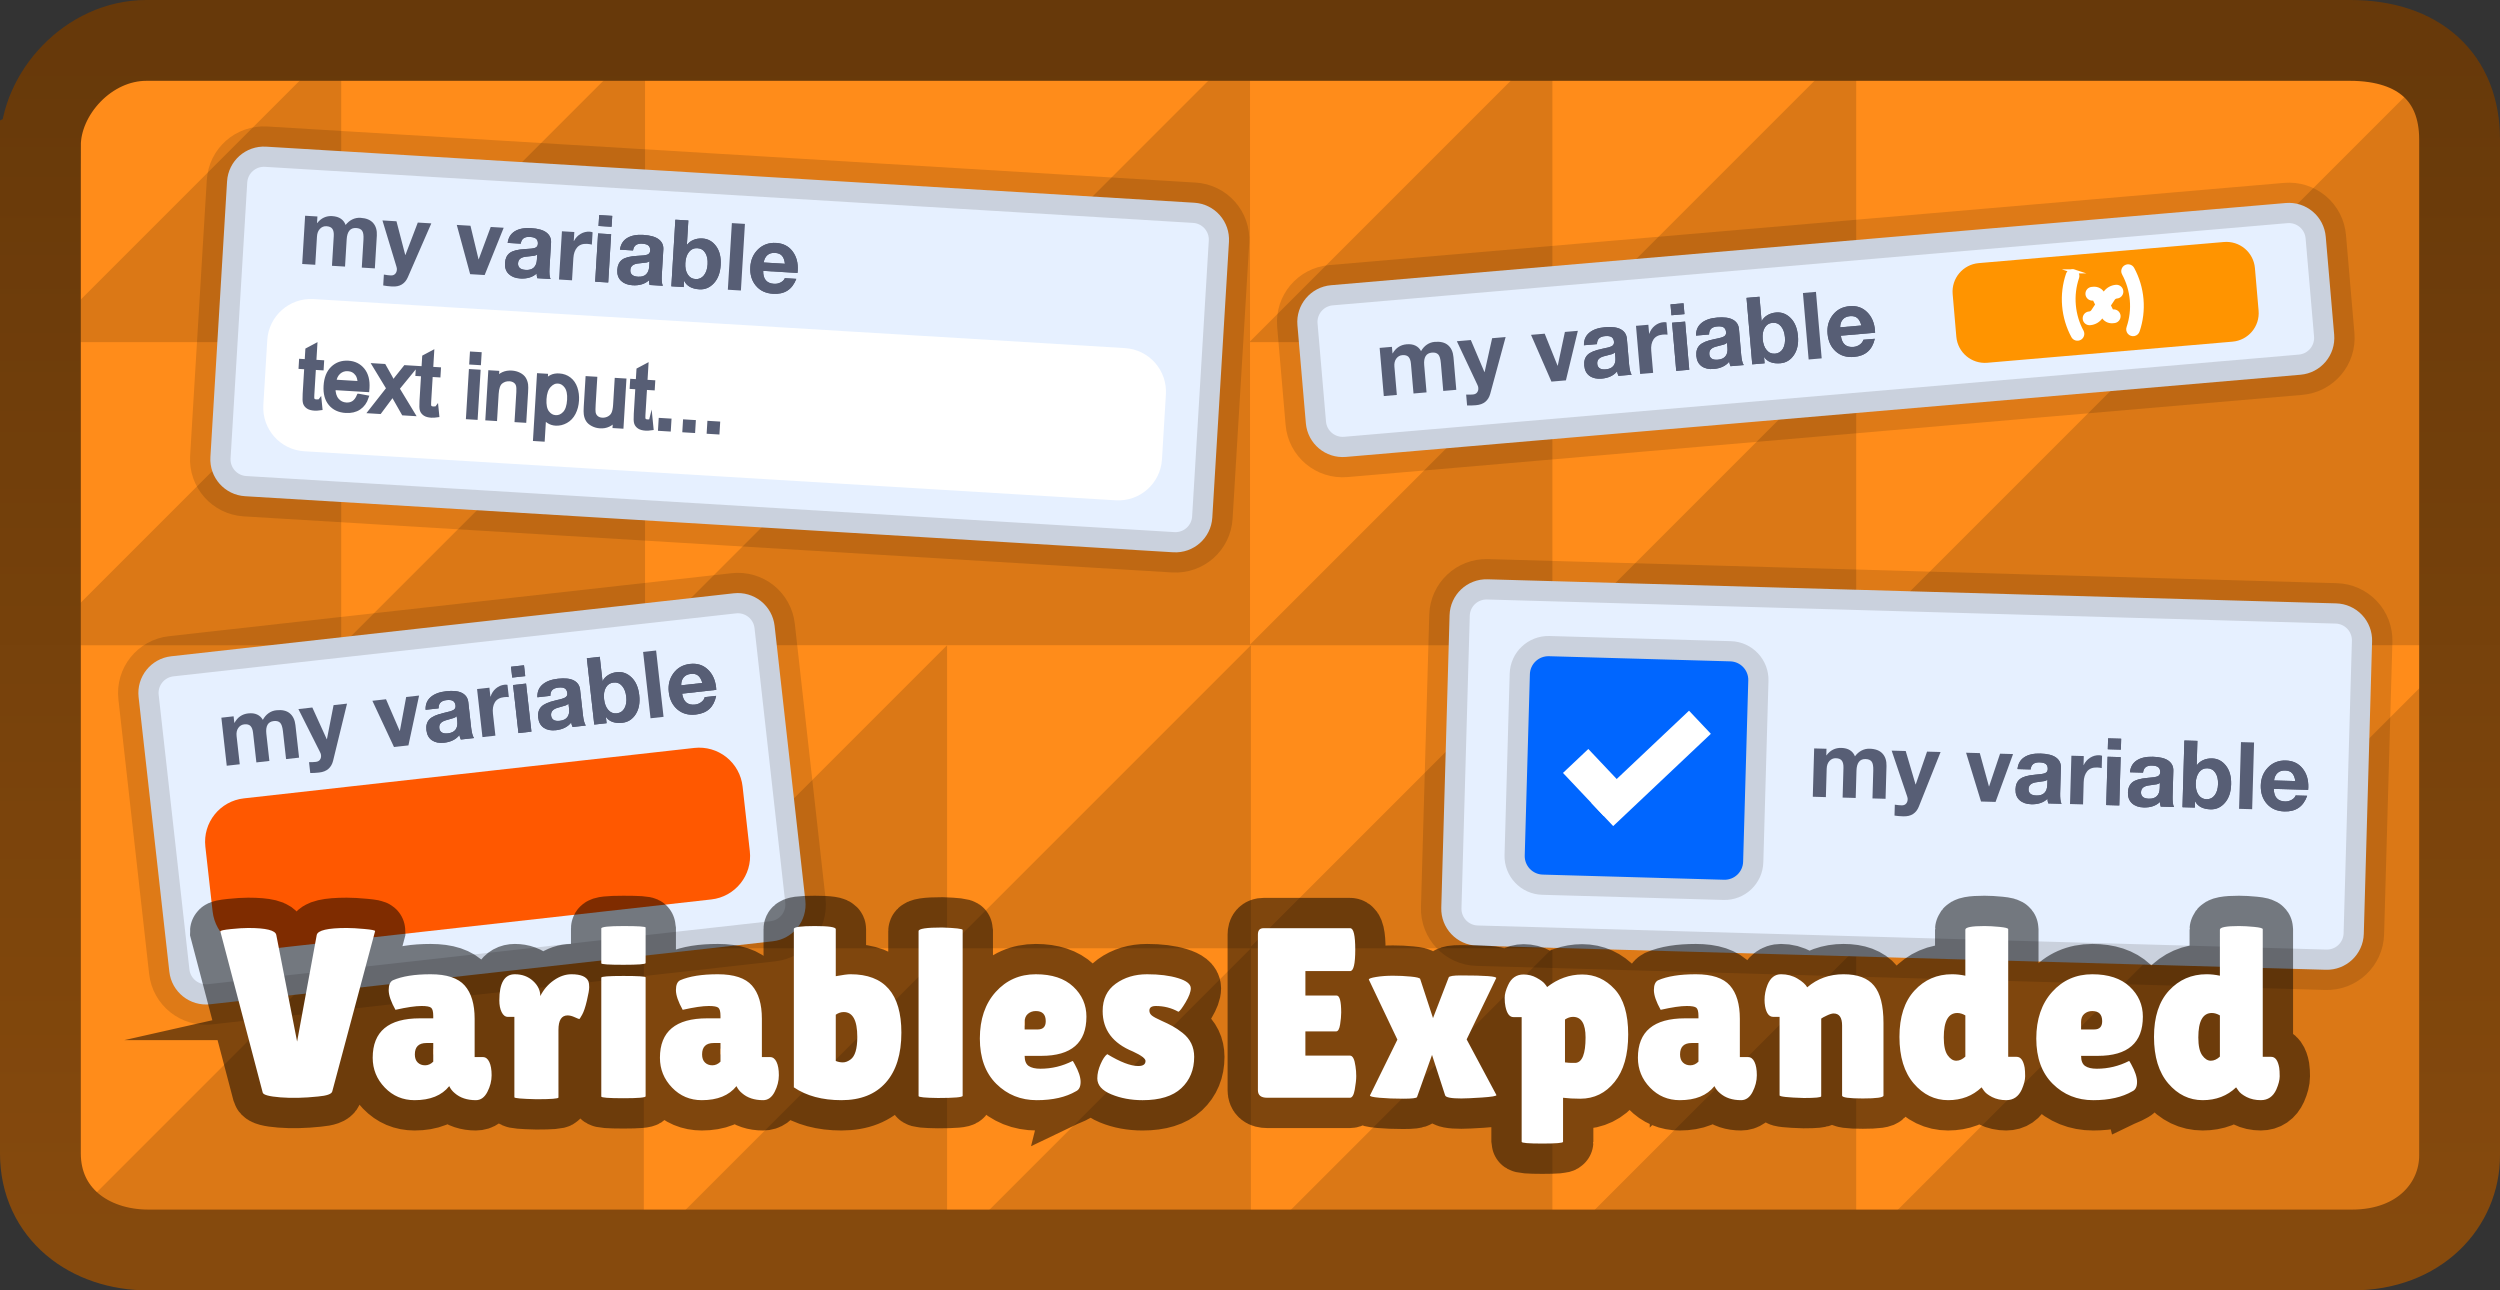 <svg version="1.1" xmlns="http://www.w3.org/2000/svg" xmlns:xlink="http://www.w3.org/1999/xlink" width="309.297" height="159.649" viewBox="0,0,309.297,159.649"><rect x="0" y="0" width="309.297" height="159.649" fill="#333333" stroke="none"/><defs><linearGradient x1="240" y1="105.176" x2="240" y2="254.824" gradientUnits="userSpaceOnUse" id="color-1"><stop offset="0" stop-color="#67390a"/><stop offset="1" stop-color="#864a0d"/></linearGradient></defs><g transform="translate(-85.351,-100.176)"><g stroke-linejoin="miter" stroke-miterlimit="10" stroke-dasharray="" stroke-dashoffset="0" style="mix-blend-mode: normal"><path d="M90.007,239.2c0,-32.776 0,-106.466 0,-122.5c0,-6.04 7.79,-11.695 16.793,-11.695c31.121,0 210.505,0 266.5,0c10.527,0 16.693,7.611 16.693,15.195c0,17.221 0,86.535 0,118.5c0,9.961 -7.998,16.295 -17.193,16.295c-30.822,0 -203.886,0 -263,0c-12.406,0 -19.793,-6.112 -19.793,-15.795z" fill="#ff8c1a" fill-rule="nonzero" stroke="#000000" stroke-width="0" stroke-linecap="butt"/><g fill="#db7816" fill-rule="nonzero" stroke="#ffffff" stroke-width="0" stroke-linecap="butt"><path d="M314.997,254.997l74.997,-74.997c0,0 0,52.14 0,64.5c0,4.986 -4.919,10.497 -9.509,10.497c-12.046,0 -65.488,-0 -65.488,-0z" data-paper-data="{&quot;index&quot;:null}"/><path d="M314.997,180c0,0 61.912,-61.912 70.994,-70.994c2.156,-2.156 3.753,2.176 3.753,7.744c0,12.76 0.25,63.25 0.25,63.25z" data-paper-data="{&quot;index&quot;:null}"/><path d="M277.498,254.997l37.498,-37.498v37.498z" data-paper-data="{&quot;index&quot;:null}"/><path d="M277.498,217.498l37.498,-37.498v37.498z" data-paper-data="{&quot;index&quot;:null}"/><path d="M165.003,180l74.997,-74.997v74.997z" data-paper-data="{&quot;index&quot;:null}"/><path d="M94.619,250.385c9.563,-9.563 70.384,-70.384 70.384,-70.384v74.997c0,0 -54.505,-0 -66.269,-0c-4.269,0 -6.564,-2.164 -4.116,-4.612z" data-paper-data="{&quot;index&quot;:null}"/><path d="M239.911,254.997l37.498,-37.498v37.498z" data-paper-data="{&quot;index&quot;:null}"/><path d="M239.911,217.498l37.498,-37.498v37.498z" data-paper-data="{&quot;index&quot;:null}"/><path d="M277.498,180.006l37.498,-37.498v37.498z" data-paper-data="{&quot;index&quot;:null}"/><path d="M277.498,142.508l37.498,-37.498v37.498z" data-paper-data="{&quot;index&quot;:null}"/><path d="M239.911,180.006l37.498,-37.498v37.498z" data-paper-data="{&quot;index&quot;:null}"/><path d="M239.911,142.508l37.498,-37.498v37.498z" data-paper-data="{&quot;index&quot;:null}"/><path d="M202.613,254.997l37.498,-37.498v37.498z" data-paper-data="{&quot;index&quot;:null}"/><path d="M202.613,217.498l37.498,-37.498v37.498z" data-paper-data="{&quot;index&quot;:null}"/><path d="M165.026,254.997l37.498,-37.498v37.498z" data-paper-data="{&quot;index&quot;:null}"/><path d="M165.026,217.498l37.498,-37.498v37.498z" data-paper-data="{&quot;index&quot;:null}"/><path d="M127.656,180.006l37.498,-37.498v37.498z" data-paper-data="{&quot;index&quot;:null}"/><path d="M127.656,142.508l37.498,-37.498v37.498z" data-paper-data="{&quot;index&quot;:null}"/><path d="M90.068,180.006l37.498,-37.498v37.498z" data-paper-data="{&quot;index&quot;:null}"/><path d="M90.068,142.508l37.498,-37.498v37.498z" data-paper-data="{&quot;index&quot;:null}"/></g><g><path d="M265.926,176.32v0c0.052,-1.834 1.581,-3.278 3.414,-3.226l105.022,2.981c0.881,0.025 1.715,0.399 2.32,1.039c0.605,0.64 0.931,1.495 0.906,2.375l-1.027,36.19c-0.052,1.834 -1.581,3.278 -3.414,3.226l-105.022,-2.981c-1.834,-0.052 -3.278,-1.581 -3.226,-3.414z" fill-opacity="0.129" fill="#000000" fill-rule="evenodd" stroke-opacity="0.129" stroke="#000000" stroke-width="7.5" stroke-linecap="square"/><path d="M265.94,176.321v0c0.052,-1.834 1.581,-3.278 3.414,-3.226l104.994,2.98c0.881,0.025 1.715,0.399 2.32,1.039c0.605,0.64 0.931,1.495 0.906,2.375l-1.027,36.19c-0.052,1.834 -1.581,3.278 -3.414,3.226l-104.994,-2.98c-1.834,-0.052 -3.278,-1.581 -3.226,-3.414z" fill="#e6f0ff" fill-rule="evenodd" stroke="#cad1dd" stroke-width="2.5" stroke-linecap="square"/><path d="M313.154,192.705c0.438,0.012 0.797,0.109 1.077,0.289c0.281,0.179 0.485,0.43 0.613,0.754c0.232,-0.314 0.502,-0.551 0.811,-0.713c0.309,-0.163 0.643,-0.24 1.003,-0.23c0.712,0.02 1.243,0.22 1.592,0.599c0.349,0.379 0.515,0.894 0.496,1.545l-0.115,4.053l-1.619,-0.046l0.098,-3.455c0.015,-0.546 -0.053,-0.916 -0.206,-1.109c-0.152,-0.195 -0.4,-0.298 -0.745,-0.307c-0.363,-0.01 -0.639,0.106 -0.826,0.349c-0.186,0.243 -0.286,0.604 -0.3,1.082l-0.096,3.382l-1.619,-0.046l0.104,-3.681c0.011,-0.395 -0.055,-0.69 -0.198,-0.883c-0.143,-0.195 -0.391,-0.297 -0.743,-0.307c-0.308,-0.009 -0.571,0.104 -0.789,0.339c-0.218,0.235 -0.333,0.557 -0.345,0.968l-0.1,3.506l-1.619,-0.046l0.17,-5.979l1.524,0.043l-0.023,0.813l0.022,0.001c0.239,-0.321 0.512,-0.557 0.818,-0.708c0.307,-0.152 0.645,-0.223 1.012,-0.212z" fill="#575e75" fill-rule="evenodd" stroke="none" stroke-width="1" stroke-linecap="square"/><path d="M321.122,193.09l1.219,4.131l0.022,0.001l1.401,-4.057l1.674,0.048l-2.697,6.771c-0.16,0.395 -0.396,0.695 -0.71,0.901c-0.314,0.206 -0.716,0.302 -1.205,0.288c-0.234,-0.007 -0.431,-0.018 -0.593,-0.034c-0.16,-0.016 -0.326,-0.036 -0.496,-0.059l0.038,-1.349c0.196,0.028 0.357,0.048 0.483,0.059c0.126,0.011 0.246,0.018 0.361,0.022c0.23,0.007 0.41,-0.06 0.54,-0.199c0.13,-0.139 0.198,-0.316 0.204,-0.531c0.002,-0.056 -0.001,-0.112 -0.006,-0.166c-0.006,-0.055 -0.024,-0.125 -0.055,-0.209l-1.916,-5.665z" fill="#575e75" fill-rule="evenodd" stroke="none" stroke-width="1" stroke-linecap="square"/><path d="M330.289,193.35l1.13,4.117l0.022,0.001l1.356,-4.046l1.608,0.046l-2.167,5.922l-1.797,-0.051l-1.85,-6.036z" fill="#575e75" fill-rule="evenodd" stroke="none" stroke-width="1" stroke-linecap="square"/><path d="M338.658,196.644c-0.099,0.076 -0.228,0.132 -0.387,0.168c-0.158,0.034 -0.444,0.076 -0.857,0.124c-0.369,0.039 -0.641,0.128 -0.819,0.269c-0.176,0.139 -0.268,0.339 -0.275,0.599c-0.007,0.237 0.068,0.426 0.223,0.566c0.156,0.14 0.406,0.215 0.751,0.225c0.43,0.012 0.759,-0.093 0.985,-0.317c0.228,-0.223 0.348,-0.555 0.36,-0.995l0.018,-0.638zM337.787,193.405c0.872,0.025 1.515,0.188 1.931,0.49c0.417,0.302 0.618,0.716 0.603,1.243l-0.091,3.207c-0.007,0.241 0.002,0.482 0.026,0.724c0.025,0.242 0.073,0.426 0.144,0.552l-1.641,-0.047c-0.027,-0.091 -0.05,-0.185 -0.068,-0.281c-0.017,-0.097 -0.028,-0.195 -0.033,-0.293c-0.233,0.231 -0.519,0.405 -0.859,0.522c-0.339,0.116 -0.719,0.168 -1.142,0.156c-0.608,-0.017 -1.09,-0.186 -1.444,-0.506c-0.355,-0.321 -0.524,-0.77 -0.507,-1.346c0.016,-0.557 0.199,-0.978 0.548,-1.263c0.35,-0.286 0.976,-0.468 1.88,-0.544c0.628,-0.042 1.044,-0.108 1.247,-0.198c0.203,-0.091 0.308,-0.255 0.315,-0.492c0.008,-0.267 -0.064,-0.47 -0.215,-0.607c-0.149,-0.139 -0.417,-0.213 -0.803,-0.224c-0.334,-0.009 -0.592,0.056 -0.774,0.197c-0.182,0.139 -0.292,0.365 -0.331,0.676l-1.619,-0.046c0.063,-0.654 0.343,-1.143 0.84,-1.468c0.498,-0.325 1.162,-0.476 1.993,-0.452z" fill="#575e75" fill-rule="evenodd" stroke="none" stroke-width="1" stroke-linecap="square"/><path d="M338.658,196.644c-0.099,0.076 -0.228,0.132 -0.387,0.168c-0.158,0.034 -0.444,0.076 -0.857,0.124c-0.369,0.039 -0.641,0.128 -0.819,0.269c-0.176,0.139 -0.268,0.339 -0.275,0.599c-0.007,0.237 0.068,0.426 0.223,0.566c0.156,0.14 0.406,0.215 0.751,0.225c0.43,0.012 0.759,-0.093 0.985,-0.317c0.228,-0.223 0.348,-0.555 0.36,-0.995l0.018,-0.638zM337.787,193.405c0.872,0.025 1.515,0.188 1.931,0.49c0.417,0.302 0.618,0.716 0.603,1.243l-0.091,3.207c-0.007,0.241 0.002,0.482 0.026,0.724c0.025,0.242 0.073,0.426 0.144,0.552l-1.641,-0.047c-0.027,-0.091 -0.05,-0.185 -0.068,-0.281c-0.017,-0.097 -0.028,-0.195 -0.033,-0.293c-0.233,0.231 -0.519,0.405 -0.859,0.522c-0.339,0.116 -0.719,0.168 -1.142,0.156c-0.608,-0.017 -1.09,-0.186 -1.444,-0.506c-0.355,-0.321 -0.524,-0.77 -0.507,-1.346c0.016,-0.557 0.199,-0.978 0.548,-1.263c0.35,-0.286 0.976,-0.468 1.88,-0.544c0.628,-0.042 1.044,-0.108 1.247,-0.198c0.203,-0.091 0.308,-0.255 0.315,-0.492c0.008,-0.267 -0.064,-0.47 -0.215,-0.607c-0.149,-0.139 -0.417,-0.213 -0.803,-0.224c-0.334,-0.009 -0.592,0.056 -0.774,0.197c-0.182,0.139 -0.292,0.365 -0.331,0.676l-1.619,-0.046c0.063,-0.654 0.343,-1.143 0.84,-1.468c0.498,-0.325 1.162,-0.476 1.993,-0.452z" fill="#575e75" fill-rule="evenodd" stroke="none" stroke-width="1" stroke-linecap="square"/><path d="M345.057,193.611c0.07,0.002 0.135,0.009 0.194,0.021c0.059,0.01 0.114,0.026 0.166,0.046l-0.043,1.524c-0.092,-0.021 -0.182,-0.038 -0.27,-0.049c-0.086,-0.012 -0.189,-0.02 -0.307,-0.024c-0.545,-0.015 -0.954,0.142 -1.225,0.474c-0.27,0.331 -0.414,0.781 -0.43,1.349l-0.078,2.744l-1.613,-0.046l0.17,-5.979l1.535,0.044l-0.032,1.112l0.022,0.001c0.182,-0.387 0.445,-0.689 0.79,-0.906c0.346,-0.219 0.72,-0.322 1.12,-0.311z" fill="#575e75" fill-rule="evenodd" stroke="none" stroke-width="1" stroke-linecap="square"/><path d="M347.782,191.57l-0.038,1.349l-1.619,-0.046l0.038,-1.349zM347.718,193.845l-0.17,5.979l-1.619,-0.046l0.17,-5.979z" fill="#575e75" fill-rule="evenodd" stroke="none" stroke-width="1" stroke-linecap="square"/><path d="M347.782,191.57l-0.038,1.349l-1.619,-0.046l0.038,-1.349zM347.718,193.845l-0.17,5.979l-1.619,-0.046l0.17,-5.979z" fill="#575e75" fill-rule="evenodd" stroke="none" stroke-width="1" stroke-linecap="square"/><path d="M352.571,197.039c-0.099,0.076 -0.228,0.132 -0.387,0.168c-0.158,0.034 -0.444,0.076 -0.857,0.124c-0.369,0.039 -0.641,0.128 -0.819,0.269c-0.176,0.139 -0.268,0.339 -0.275,0.599c-0.007,0.237 0.068,0.426 0.223,0.566c0.156,0.14 0.406,0.215 0.751,0.225c0.43,0.012 0.759,-0.093 0.985,-0.317c0.228,-0.223 0.348,-0.555 0.36,-0.995l0.018,-0.638zM351.699,193.8c0.872,0.025 1.515,0.188 1.931,0.49c0.417,0.302 0.618,0.716 0.603,1.243l-0.091,3.207c-0.007,0.241 0.002,0.482 0.026,0.724c0.025,0.242 0.073,0.426 0.144,0.552l-1.641,-0.047c-0.027,-0.091 -0.05,-0.185 -0.068,-0.281c-0.017,-0.097 -0.028,-0.195 -0.033,-0.293c-0.233,0.231 -0.519,0.405 -0.859,0.522c-0.339,0.116 -0.719,0.168 -1.142,0.156c-0.608,-0.017 -1.09,-0.186 -1.444,-0.506c-0.355,-0.321 -0.524,-0.77 -0.507,-1.346c0.016,-0.557 0.198,-0.978 0.548,-1.263c0.35,-0.286 0.976,-0.468 1.88,-0.544c0.628,-0.042 1.044,-0.108 1.247,-0.198c0.203,-0.091 0.308,-0.255 0.315,-0.492c0.008,-0.267 -0.064,-0.47 -0.215,-0.607c-0.149,-0.139 -0.417,-0.213 -0.803,-0.224c-0.334,-0.009 -0.592,0.056 -0.774,0.197c-0.182,0.139 -0.292,0.365 -0.331,0.676l-1.619,-0.046c0.063,-0.654 0.343,-1.143 0.84,-1.468c0.498,-0.325 1.162,-0.476 1.993,-0.452z" fill="#575e75" fill-rule="evenodd" stroke="none" stroke-width="1" stroke-linecap="square"/><path d="M352.571,197.039c-0.099,0.076 -0.228,0.132 -0.387,0.168c-0.158,0.034 -0.444,0.076 -0.857,0.124c-0.369,0.039 -0.641,0.128 -0.819,0.269c-0.176,0.139 -0.268,0.339 -0.275,0.599c-0.007,0.237 0.068,0.426 0.223,0.566c0.156,0.14 0.406,0.215 0.751,0.225c0.43,0.012 0.759,-0.093 0.985,-0.317c0.228,-0.223 0.348,-0.555 0.36,-0.995l0.018,-0.638zM351.699,193.8c0.872,0.025 1.515,0.188 1.931,0.49c0.417,0.302 0.618,0.716 0.603,1.243l-0.091,3.207c-0.007,0.241 0.002,0.482 0.026,0.724c0.025,0.242 0.073,0.426 0.144,0.552l-1.641,-0.047c-0.027,-0.091 -0.05,-0.185 -0.068,-0.281c-0.017,-0.097 -0.028,-0.195 -0.033,-0.293c-0.233,0.231 -0.519,0.405 -0.859,0.522c-0.339,0.116 -0.719,0.168 -1.142,0.156c-0.608,-0.017 -1.09,-0.186 -1.444,-0.506c-0.355,-0.321 -0.524,-0.77 -0.507,-1.346c0.016,-0.557 0.198,-0.978 0.548,-1.263c0.35,-0.286 0.976,-0.468 1.88,-0.544c0.628,-0.042 1.044,-0.108 1.247,-0.198c0.203,-0.091 0.308,-0.255 0.315,-0.492c0.008,-0.267 -0.064,-0.47 -0.215,-0.607c-0.149,-0.139 -0.417,-0.213 -0.803,-0.224c-0.334,-0.009 -0.592,0.056 -0.774,0.197c-0.182,0.139 -0.292,0.365 -0.331,0.676l-1.619,-0.046c0.063,-0.654 0.343,-1.143 0.84,-1.468c0.498,-0.325 1.162,-0.476 1.993,-0.452z" fill="#575e75" fill-rule="evenodd" stroke="none" stroke-width="1" stroke-linecap="square"/><path d="M358.429,195.228c-0.412,-0.012 -0.748,0.151 -1.009,0.489c-0.259,0.337 -0.398,0.8 -0.414,1.391c-0.016,0.572 0.095,1.037 0.333,1.394c0.239,0.357 0.569,0.542 0.992,0.554c0.423,0.012 0.763,-0.153 1.022,-0.496c0.258,-0.343 0.396,-0.8 0.412,-1.373c0.016,-0.576 -0.092,-1.043 -0.326,-1.401c-0.232,-0.359 -0.569,-0.545 -1.01,-0.558zM357.211,191.837l-0.085,3.003l0.028,0.001c0.182,-0.266 0.438,-0.474 0.769,-0.624c0.331,-0.151 0.7,-0.221 1.108,-0.21c0.69,0.02 1.261,0.32 1.713,0.9c0.454,0.579 0.667,1.35 0.64,2.314c-0.027,0.956 -0.284,1.715 -0.77,2.276c-0.485,0.56 -1.074,0.83 -1.767,0.811c-0.475,-0.013 -0.873,-0.105 -1.195,-0.273c-0.322,-0.17 -0.558,-0.406 -0.709,-0.708l-0.022,-0.001l-0.022,0.762l-1.535,-0.044l0.234,-8.254z" fill="#575e75" fill-rule="evenodd" stroke="none" stroke-width="1" stroke-linecap="square"/><path d="M358.429,195.228c-0.412,-0.012 -0.748,0.151 -1.009,0.489c-0.259,0.337 -0.398,0.8 -0.414,1.391c-0.016,0.572 0.095,1.037 0.333,1.394c0.239,0.357 0.569,0.542 0.992,0.554c0.423,0.012 0.763,-0.153 1.022,-0.496c0.258,-0.343 0.396,-0.8 0.412,-1.373c0.016,-0.576 -0.092,-1.043 -0.326,-1.401c-0.232,-0.359 -0.569,-0.545 -1.01,-0.558zM357.211,191.837l-0.085,3.003l0.028,0.001c0.182,-0.266 0.438,-0.474 0.769,-0.624c0.331,-0.151 0.7,-0.221 1.108,-0.21c0.69,0.02 1.261,0.32 1.713,0.9c0.454,0.579 0.667,1.35 0.64,2.314c-0.027,0.956 -0.284,1.715 -0.77,2.276c-0.485,0.56 -1.074,0.83 -1.767,0.811c-0.475,-0.013 -0.873,-0.105 -1.195,-0.273c-0.322,-0.17 -0.558,-0.406 -0.709,-0.708l-0.022,-0.001l-0.022,0.762l-1.535,-0.044l0.234,-8.254z" fill="#575e75" fill-rule="evenodd" stroke="none" stroke-width="1" stroke-linecap="square"/><path d="M364.22,192.036l-0.234,8.254l-1.619,-0.046l0.234,-8.254z" fill="#575e75" fill-rule="evenodd" stroke="none" stroke-width="1" stroke-linecap="square"/><path d="M368.064,195.501c-0.393,-0.011 -0.708,0.093 -0.944,0.312c-0.236,0.219 -0.379,0.526 -0.427,0.92l2.631,0.075c-0.065,-0.443 -0.197,-0.768 -0.394,-0.977c-0.196,-0.209 -0.485,-0.319 -0.867,-0.33zM368.154,194.267c0.872,0.025 1.559,0.349 2.062,0.972c0.504,0.622 0.743,1.405 0.716,2.35l-0.02,0.305l-4.25,-0.121c0.008,0.516 0.129,0.902 0.364,1.157c0.236,0.255 0.581,0.389 1.033,0.402c0.293,0.008 0.566,-0.06 0.819,-0.205c0.253,-0.146 0.416,-0.325 0.488,-0.538l1.424,0.04c-0.238,0.671 -0.59,1.167 -1.056,1.488c-0.466,0.32 -1.053,0.469 -1.761,0.449c-0.909,-0.026 -1.629,-0.338 -2.161,-0.937c-0.532,-0.599 -0.785,-1.363 -0.759,-2.293c0.025,-0.892 0.327,-1.633 0.906,-2.223c0.58,-0.59 1.311,-0.872 2.193,-0.847z" fill="#575e75" fill-rule="evenodd" stroke="none" stroke-width="1" stroke-linecap="square"/><path d="M368.064,195.501c-0.393,-0.011 -0.708,0.093 -0.944,0.312c-0.236,0.219 -0.379,0.526 -0.427,0.92l2.631,0.075c-0.065,-0.443 -0.197,-0.768 -0.394,-0.977c-0.196,-0.209 -0.485,-0.319 -0.867,-0.33zM368.154,194.267c0.872,0.025 1.559,0.349 2.062,0.972c0.504,0.622 0.743,1.405 0.716,2.35l-0.02,0.305l-4.25,-0.121c0.008,0.516 0.129,0.902 0.364,1.157c0.236,0.255 0.581,0.389 1.033,0.402c0.293,0.008 0.566,-0.06 0.819,-0.205c0.253,-0.146 0.416,-0.325 0.488,-0.538l1.424,0.04c-0.238,0.671 -0.59,1.167 -1.056,1.488c-0.466,0.32 -1.053,0.469 -1.761,0.449c-0.909,-0.026 -1.629,-0.338 -2.161,-0.937c-0.532,-0.599 -0.785,-1.363 -0.759,-2.293c0.025,-0.892 0.327,-1.633 0.906,-2.223c0.58,-0.59 1.311,-0.872 2.193,-0.847z" fill="#575e75" fill-rule="evenodd" stroke="none" stroke-width="1" stroke-linecap="square"/><path d="M276.182,209.63c-1.956,-0.056 -3.497,-1.686 -3.442,-3.643l0.637,-22.433c0.056,-1.956 1.686,-3.497 3.643,-3.442l22.433,0.637c1.956,0.056 3.497,1.686 3.442,3.643l-0.637,22.433c-0.056,1.956 -1.686,3.497 -3.643,3.442z" fill="#0066ff" fill-rule="nonzero" stroke="#cad1dd" stroke-width="2.5" stroke-linecap="butt"/><path d="M284.933,202.379l-2.703,-2.861l12.084,-11.417l2.703,2.861z" fill="#ffffff" fill-rule="nonzero" stroke="none" stroke-width="0" stroke-linecap="butt"/><path d="M278.721,195.801l3.135,-2.962l5.033,5.327l-3.135,2.962z" fill="#ffffff" fill-rule="nonzero" stroke="none" stroke-width="0" stroke-linecap="butt"/></g><g fill-rule="evenodd" stroke-linecap="square"><path d="M103.726,186.284v0c-0.204,-1.823 1.108,-3.466 2.931,-3.67l69.629,-7.796c0.875,-0.098 1.754,0.156 2.442,0.705c0.688,0.55 1.13,1.35 1.228,2.226l3.803,33.968c0.204,1.823 -1.108,3.466 -2.931,3.67l-69.629,7.796c-1.823,0.204 -3.466,-1.108 -3.67,-2.931z" fill-opacity="0.129" fill="#000000" stroke-opacity="0.129" stroke="#000000" stroke-width="7.5"/><path d="M103.74,186.282v0c-0.204,-1.823 1.108,-3.466 2.931,-3.67l69.601,-7.793c0.875,-0.098 1.754,0.156 2.442,0.705c0.688,0.55 1.13,1.35 1.228,2.226l3.803,33.968c0.204,1.823 -1.108,3.466 -2.931,3.67l-69.601,7.793c-1.823,0.204 -3.466,-1.108 -3.67,-2.931z" fill="#e6f0ff" stroke="#cad1dd" stroke-width="2.5"/><path d="M116.05,188.438c0.435,-0.049 0.804,-0.004 1.107,0.136c0.303,0.138 0.54,0.358 0.712,0.661c0.186,-0.343 0.42,-0.616 0.703,-0.819c0.283,-0.205 0.604,-0.327 0.961,-0.367c0.708,-0.079 1.261,0.044 1.66,0.371c0.399,0.327 0.634,0.814 0.707,1.461l0.451,4.03l-1.609,0.18l-0.385,-3.435c-0.061,-0.543 -0.18,-0.899 -0.359,-1.07c-0.177,-0.172 -0.437,-0.239 -0.78,-0.201c-0.361,0.04 -0.618,0.194 -0.77,0.461c-0.151,0.267 -0.199,0.638 -0.146,1.113l0.376,3.362l-1.609,0.18l-0.41,-3.659c-0.044,-0.393 -0.15,-0.675 -0.319,-0.847c-0.169,-0.173 -0.428,-0.24 -0.778,-0.201c-0.306,0.034 -0.551,0.183 -0.734,0.446c-0.183,0.263 -0.252,0.598 -0.207,1.006l0.39,3.486l-1.609,0.18l-0.666,-5.944l1.515,-0.17l0.09,0.808l0.022,-0.002c0.192,-0.351 0.429,-0.623 0.711,-0.815c0.283,-0.193 0.607,-0.31 0.972,-0.351z" fill="#575e75" stroke="none" stroke-width="1"/><path d="M123.993,187.708l1.783,3.921l0.022,-0.002l0.822,-4.212l1.665,-0.186l-1.727,7.081c-0.103,0.413 -0.296,0.743 -0.578,0.991c-0.282,0.248 -0.667,0.399 -1.153,0.453c-0.232,0.026 -0.43,0.042 -0.592,0.049c-0.161,0.007 -0.327,0.01 -0.499,0.01l-0.15,-1.341c0.198,0.001 0.36,-0.002 0.486,-0.009c0.126,-0.007 0.246,-0.016 0.361,-0.029c0.229,-0.026 0.398,-0.117 0.507,-0.273c0.109,-0.156 0.152,-0.341 0.128,-0.554c-0.006,-0.056 -0.016,-0.111 -0.029,-0.163c-0.014,-0.054 -0.041,-0.12 -0.084,-0.199l-2.687,-5.342z" fill="#575e75" stroke="none" stroke-width="1"/><path d="M133.108,186.687l1.693,3.919l0.022,-0.002l0.779,-4.196l1.598,-0.179l-1.32,6.166l-1.786,0.2l-2.673,-5.719z" fill="#575e75" stroke="none" stroke-width="1"/><path d="M141.854,188.783c-0.087,0.089 -0.207,0.163 -0.36,0.22c-0.152,0.056 -0.429,0.137 -0.831,0.243c-0.36,0.09 -0.617,0.216 -0.773,0.38c-0.155,0.163 -0.218,0.373 -0.189,0.631c0.026,0.236 0.126,0.412 0.3,0.529c0.174,0.117 0.432,0.156 0.775,0.118c0.428,-0.048 0.738,-0.198 0.931,-0.451c0.194,-0.253 0.267,-0.598 0.218,-1.036l-0.071,-0.634zM140.54,185.696c0.866,-0.097 1.527,-0.025 1.98,0.216c0.455,0.241 0.712,0.623 0.771,1.147l0.357,3.188c0.027,0.239 0.069,0.477 0.127,0.713c0.059,0.236 0.132,0.411 0.22,0.527l-1.631,0.183c-0.04,-0.086 -0.075,-0.176 -0.107,-0.268c-0.03,-0.094 -0.055,-0.189 -0.073,-0.285c-0.199,0.261 -0.458,0.473 -0.778,0.636c-0.319,0.162 -0.689,0.267 -1.109,0.314c-0.605,0.068 -1.105,-0.032 -1.501,-0.3c-0.396,-0.269 -0.626,-0.69 -0.69,-1.262c-0.062,-0.554 0.06,-0.996 0.367,-1.327c0.306,-0.332 0.902,-0.599 1.786,-0.801c0.616,-0.13 1.019,-0.253 1.207,-0.37c0.188,-0.118 0.269,-0.295 0.243,-0.531c-0.03,-0.266 -0.129,-0.456 -0.297,-0.571c-0.167,-0.116 -0.443,-0.153 -0.826,-0.11c-0.332,0.037 -0.578,0.138 -0.739,0.302c-0.161,0.163 -0.239,0.402 -0.233,0.716l-1.609,0.18c-0.029,-0.656 0.18,-1.18 0.627,-1.571c0.448,-0.391 1.085,-0.633 1.91,-0.725z" fill="#575e75" stroke="none" stroke-width="1"/><path d="M141.854,188.783c-0.087,0.089 -0.207,0.163 -0.36,0.22c-0.152,0.056 -0.429,0.137 -0.831,0.243c-0.36,0.09 -0.617,0.216 -0.773,0.38c-0.155,0.163 -0.218,0.373 -0.189,0.631c0.026,0.236 0.126,0.412 0.3,0.529c0.174,0.117 0.432,0.156 0.775,0.118c0.428,-0.048 0.738,-0.198 0.931,-0.451c0.194,-0.253 0.267,-0.598 0.218,-1.036l-0.071,-0.634zM140.54,185.696c0.866,-0.097 1.527,-0.025 1.98,0.216c0.455,0.241 0.712,0.623 0.771,1.147l0.357,3.188c0.027,0.239 0.069,0.477 0.127,0.713c0.059,0.236 0.132,0.411 0.22,0.527l-1.631,0.183c-0.04,-0.086 -0.075,-0.176 -0.107,-0.268c-0.03,-0.094 -0.055,-0.189 -0.073,-0.285c-0.199,0.261 -0.458,0.473 -0.778,0.636c-0.319,0.162 -0.689,0.267 -1.109,0.314c-0.605,0.068 -1.105,-0.032 -1.501,-0.3c-0.396,-0.269 -0.626,-0.69 -0.69,-1.262c-0.062,-0.554 0.06,-0.996 0.367,-1.327c0.306,-0.332 0.902,-0.599 1.786,-0.801c0.616,-0.13 1.019,-0.253 1.207,-0.37c0.188,-0.118 0.269,-0.295 0.243,-0.531c-0.03,-0.266 -0.129,-0.456 -0.297,-0.571c-0.167,-0.116 -0.443,-0.153 -0.826,-0.11c-0.332,0.037 -0.578,0.138 -0.739,0.302c-0.161,0.163 -0.239,0.402 -0.233,0.716l-1.609,0.18c-0.029,-0.656 0.18,-1.18 0.627,-1.571c0.448,-0.391 1.085,-0.633 1.91,-0.725z" fill="#575e75" stroke="none" stroke-width="1"/><path d="M147.768,184.887c0.07,-0.008 0.135,-0.01 0.195,-0.007c0.06,0.002 0.117,0.01 0.171,0.023l0.17,1.515c-0.094,-0.008 -0.186,-0.012 -0.274,-0.011c-0.087,-0 -0.19,0.006 -0.308,0.019c-0.542,0.061 -0.924,0.274 -1.147,0.64c-0.222,0.366 -0.301,0.831 -0.238,1.396l0.305,2.728l-1.604,0.18l-0.666,-5.944l1.526,-0.171l0.124,1.106l0.022,-0.002c0.126,-0.408 0.345,-0.744 0.656,-1.007c0.313,-0.265 0.668,-0.42 1.066,-0.464z" fill="#575e75" stroke="none" stroke-width="1"/><path d="M150.181,182.485l0.15,1.341l-1.609,0.18l-0.15,-1.341zM150.435,184.747l0.666,5.944l-1.609,0.18l-0.666,-5.944z" fill="#575e75" stroke="none" stroke-width="1"/><path d="M150.181,182.485l0.15,1.341l-1.609,0.18l-0.15,-1.341zM150.435,184.747l0.666,5.944l-1.609,0.18l-0.666,-5.944z" fill="#575e75" stroke="none" stroke-width="1"/><path d="M155.686,187.234c-0.087,0.089 -0.207,0.163 -0.36,0.22c-0.152,0.056 -0.429,0.137 -0.831,0.243c-0.36,0.09 -0.617,0.216 -0.773,0.38c-0.155,0.163 -0.218,0.373 -0.189,0.631c0.026,0.236 0.126,0.412 0.3,0.529c0.174,0.117 0.432,0.156 0.775,0.118c0.428,-0.048 0.738,-0.198 0.931,-0.451c0.194,-0.253 0.267,-0.598 0.218,-1.036l-0.071,-0.634zM154.371,184.147c0.866,-0.097 1.527,-0.025 1.98,0.216c0.455,0.241 0.712,0.623 0.771,1.147l0.357,3.188c0.027,0.239 0.069,0.477 0.127,0.713c0.059,0.236 0.132,0.411 0.22,0.527l-1.632,0.183c-0.04,-0.086 -0.075,-0.176 -0.107,-0.268c-0.03,-0.094 -0.055,-0.189 -0.073,-0.285c-0.199,0.261 -0.458,0.473 -0.778,0.636c-0.319,0.162 -0.689,0.267 -1.109,0.314c-0.605,0.068 -1.105,-0.032 -1.501,-0.3c-0.396,-0.269 -0.626,-0.69 -0.69,-1.262c-0.062,-0.554 0.06,-0.996 0.367,-1.327c0.306,-0.332 0.902,-0.599 1.786,-0.801c0.616,-0.13 1.019,-0.253 1.207,-0.37c0.188,-0.118 0.269,-0.295 0.243,-0.531c-0.03,-0.266 -0.129,-0.456 -0.297,-0.571c-0.167,-0.116 -0.443,-0.153 -0.826,-0.11c-0.332,0.037 -0.578,0.138 -0.739,0.302c-0.161,0.163 -0.239,0.402 -0.233,0.716l-1.609,0.18c-0.029,-0.656 0.18,-1.18 0.627,-1.571c0.448,-0.391 1.085,-0.633 1.91,-0.725z" fill="#575e75" stroke="none" stroke-width="1"/><path d="M155.686,187.234c-0.087,0.089 -0.207,0.163 -0.36,0.22c-0.152,0.056 -0.429,0.137 -0.831,0.243c-0.36,0.09 -0.617,0.216 -0.773,0.38c-0.155,0.163 -0.218,0.373 -0.189,0.631c0.026,0.236 0.126,0.412 0.3,0.529c0.174,0.117 0.432,0.156 0.775,0.118c0.428,-0.048 0.738,-0.198 0.931,-0.451c0.194,-0.253 0.267,-0.598 0.218,-1.036l-0.071,-0.634zM154.371,184.147c0.866,-0.097 1.527,-0.025 1.98,0.216c0.455,0.241 0.712,0.623 0.771,1.147l0.357,3.188c0.027,0.239 0.069,0.477 0.127,0.713c0.059,0.236 0.132,0.411 0.22,0.527l-1.632,0.183c-0.04,-0.086 -0.075,-0.176 -0.107,-0.268c-0.03,-0.094 -0.055,-0.189 -0.073,-0.285c-0.199,0.261 -0.458,0.473 -0.778,0.636c-0.319,0.162 -0.689,0.267 -1.109,0.314c-0.605,0.068 -1.105,-0.032 -1.501,-0.3c-0.396,-0.269 -0.626,-0.69 -0.69,-1.262c-0.062,-0.554 0.06,-0.996 0.367,-1.327c0.306,-0.332 0.902,-0.599 1.786,-0.801c0.616,-0.13 1.019,-0.253 1.207,-0.37c0.188,-0.118 0.269,-0.295 0.243,-0.531c-0.03,-0.266 -0.129,-0.456 -0.297,-0.571c-0.167,-0.116 -0.443,-0.153 -0.826,-0.11c-0.332,0.037 -0.578,0.138 -0.739,0.302c-0.161,0.163 -0.239,0.402 -0.233,0.716l-1.609,0.18c-0.029,-0.656 0.18,-1.18 0.627,-1.571c0.448,-0.391 1.085,-0.633 1.91,-0.725z" fill="#575e75" stroke="none" stroke-width="1"/><path d="M161.234,184.624c-0.409,0.046 -0.719,0.254 -0.931,0.625c-0.21,0.37 -0.282,0.848 -0.216,1.436c0.064,0.569 0.239,1.013 0.525,1.334c0.286,0.32 0.639,0.457 1.059,0.41c0.42,-0.047 0.735,-0.258 0.943,-0.634c0.208,-0.376 0.28,-0.848 0.217,-1.417c-0.064,-0.572 -0.237,-1.02 -0.518,-1.342c-0.28,-0.324 -0.64,-0.461 -1.078,-0.412zM159.556,181.436l0.334,2.986l0.028,-0.003c0.143,-0.289 0.368,-0.531 0.675,-0.725c0.307,-0.196 0.663,-0.317 1.068,-0.362c0.686,-0.077 1.293,0.141 1.822,0.652c0.53,0.51 0.849,1.244 0.956,2.202c0.106,0.95 -0.042,1.737 -0.445,2.361c-0.402,0.622 -0.948,0.972 -1.637,1.049c-0.472,0.053 -0.879,0.018 -1.221,-0.104c-0.342,-0.123 -0.609,-0.324 -0.801,-0.602l-0.022,0.002l0.085,0.758l-1.526,0.171l-0.919,-8.206z" fill="#575e75" stroke="none" stroke-width="1"/><path d="M161.234,184.624c-0.409,0.046 -0.719,0.254 -0.931,0.625c-0.21,0.37 -0.282,0.848 -0.216,1.436c0.064,0.569 0.239,1.013 0.525,1.334c0.286,0.32 0.639,0.457 1.059,0.41c0.42,-0.047 0.735,-0.258 0.943,-0.634c0.208,-0.376 0.28,-0.848 0.217,-1.417c-0.064,-0.572 -0.237,-1.02 -0.518,-1.342c-0.28,-0.324 -0.64,-0.461 -1.078,-0.412zM159.556,181.436l0.334,2.986l0.028,-0.003c0.143,-0.289 0.368,-0.531 0.675,-0.725c0.307,-0.196 0.663,-0.317 1.068,-0.362c0.686,-0.077 1.293,0.141 1.822,0.652c0.53,0.51 0.849,1.244 0.956,2.202c0.106,0.95 -0.042,1.737 -0.445,2.361c-0.402,0.622 -0.948,0.972 -1.637,1.049c-0.472,0.053 -0.879,0.018 -1.221,-0.104c-0.342,-0.123 -0.609,-0.324 -0.801,-0.602l-0.022,0.002l0.085,0.758l-1.526,0.171l-0.919,-8.206z" fill="#575e75" stroke="none" stroke-width="1"/><path d="M166.524,180.655l0.919,8.206l-1.609,0.18l-0.919,-8.206z" fill="#575e75" stroke="none" stroke-width="1"/><path d="M170.813,183.551c-0.391,0.044 -0.688,0.191 -0.891,0.441c-0.203,0.25 -0.302,0.574 -0.294,0.971l2.616,-0.293c-0.126,-0.429 -0.302,-0.733 -0.526,-0.913c-0.223,-0.18 -0.524,-0.248 -0.904,-0.206zM170.731,182.316c0.866,-0.097 1.592,0.128 2.177,0.675c0.586,0.546 0.932,1.288 1.037,2.227l0.023,0.304l-4.225,0.473c0.08,0.51 0.254,0.875 0.522,1.095c0.27,0.22 0.63,0.305 1.079,0.254c0.291,-0.033 0.552,-0.138 0.782,-0.317c0.23,-0.18 0.366,-0.38 0.409,-0.601l1.416,-0.159c-0.142,0.698 -0.421,1.238 -0.838,1.621c-0.416,0.381 -0.977,0.611 -1.681,0.69c-0.903,0.101 -1.66,-0.108 -2.271,-0.627c-0.611,-0.519 -0.968,-1.24 -1.071,-2.165c-0.099,-0.887 0.096,-1.663 0.587,-2.328c0.492,-0.665 1.176,-1.047 2.054,-1.145z" fill="#575e75" stroke="none" stroke-width="1"/><path d="M170.813,183.551c-0.391,0.044 -0.688,0.191 -0.891,0.441c-0.203,0.25 -0.302,0.574 -0.294,0.971l2.616,-0.293c-0.126,-0.429 -0.302,-0.733 -0.526,-0.913c-0.223,-0.18 -0.524,-0.248 -0.904,-0.206zM170.731,182.316c0.866,-0.097 1.592,0.128 2.177,0.675c0.586,0.546 0.932,1.288 1.037,2.227l0.023,0.304l-4.225,0.473c0.08,0.51 0.254,0.875 0.522,1.095c0.27,0.22 0.63,0.305 1.079,0.254c0.291,-0.033 0.552,-0.138 0.782,-0.317c0.23,-0.18 0.366,-0.38 0.409,-0.601l1.416,-0.159c-0.142,0.698 -0.421,1.238 -0.838,1.621c-0.416,0.381 -0.977,0.611 -1.681,0.69c-0.903,0.101 -1.66,-0.108 -2.271,-0.627c-0.611,-0.519 -0.968,-1.24 -1.071,-2.165c-0.099,-0.887 0.096,-1.663 0.587,-2.328c0.492,-0.665 1.176,-1.047 2.054,-1.145z" fill="#575e75" stroke="none" stroke-width="1"/><path d="M110.757,204.917v0c-0.332,-2.964 1.802,-5.636 4.766,-5.968l55.731,-6.24c1.423,-0.159 2.852,0.253 3.971,1.147c1.119,0.894 1.838,2.196 1.997,3.619l0.897,8.012c0.332,2.964 -1.802,5.636 -4.766,5.968l-55.731,6.24c-2.964,0.332 -5.636,-1.802 -5.968,-4.766z" fill="#ff5800" stroke="none" stroke-width="1"/></g><path d="M90.351,118.171c0,-6.399 5.915,-12.996 13.119,-12.996c28.933,0 219.728,0 272.61,0c8.614,0 13.568,4.644 13.568,12.246c0,30.592 0,109.092 0,125.705c0,6.04 -4.859,11.698 -13.319,11.698c-52.467,0 -243.426,0 -272.61,0c-7.328,0 -13.369,-4.524 -13.369,-11.947c0,-30.161 0,-124.706 0,-124.706z" fill="none" fill-rule="nonzero" stroke="url(#color-1)" stroke-width="10" stroke-linecap="butt"/><g fill-rule="evenodd"><path d="M247.098,140.303v0c-0.157,-1.828 1.197,-3.437 3.024,-3.594l118.141,-10.171c0.878,-0.076 1.749,0.201 2.423,0.768c0.674,0.567 1.095,1.379 1.171,2.256l1.045,12.136c0.157,1.828 -1.197,3.437 -3.024,3.594l-118.141,10.171c-1.828,0.157 -3.437,-1.197 -3.594,-3.024z" fill-opacity="0.129" fill="#000000" stroke-opacity="0.129" stroke="#000000" stroke-width="7.5" stroke-linecap="square"/><path d="M247.112,140.301v0c-0.157,-1.828 1.197,-3.437 3.024,-3.594l118.113,-10.169c0.878,-0.076 1.749,0.201 2.423,0.768c0.674,0.567 1.095,1.379 1.171,2.256l1.045,12.136c0.157,1.828 -1.197,3.437 -3.024,3.594l-118.113,10.169c-1.828,0.157 -3.437,-1.197 -3.594,-3.024z" fill="#e6f0ff" stroke="#cad1dd" stroke-width="2.5" stroke-linecap="square"/><path d="M259.363,142.772c0.436,-0.038 0.804,0.017 1.103,0.164c0.299,0.146 0.531,0.372 0.695,0.679c0.194,-0.338 0.436,-0.605 0.724,-0.801c0.288,-0.197 0.612,-0.312 0.97,-0.342c0.71,-0.061 1.26,0.077 1.65,0.413c0.39,0.337 0.613,0.83 0.669,1.479l0.348,4.04l-1.613,0.139l-0.296,-3.444c-0.047,-0.544 -0.157,-0.904 -0.331,-1.079c-0.173,-0.177 -0.431,-0.25 -0.775,-0.221c-0.362,0.031 -0.623,0.178 -0.781,0.441c-0.157,0.263 -0.216,0.633 -0.174,1.109l0.29,3.371l-1.613,0.139l-0.316,-3.669c-0.034,-0.394 -0.133,-0.679 -0.297,-0.855c-0.164,-0.177 -0.422,-0.251 -0.773,-0.221c-0.307,0.026 -0.555,0.169 -0.745,0.427c-0.19,0.258 -0.267,0.592 -0.232,1.001l0.301,3.494l-1.613,0.139l-0.513,-5.959l1.519,-0.131l0.07,0.81l0.022,-0.002c0.201,-0.346 0.445,-0.611 0.732,-0.796c0.288,-0.186 0.615,-0.295 0.981,-0.326z" fill="#575e75" stroke="none" stroke-width="1" stroke-linecap="square"/><path d="M267.322,142.246l1.682,3.965l0.022,-0.002l0.93,-4.19l1.669,-0.144l-1.908,7.035c-0.114,0.41 -0.315,0.736 -0.603,0.976c-0.288,0.24 -0.677,0.381 -1.164,0.423c-0.233,0.02 -0.43,0.031 -0.593,0.034c-0.161,0.003 -0.328,0.002 -0.499,-0.002l-0.116,-1.345c0.198,0.006 0.36,0.007 0.486,0.003c0.126,-0.003 0.247,-0.01 0.361,-0.02c0.229,-0.02 0.4,-0.106 0.514,-0.26c0.113,-0.153 0.161,-0.337 0.142,-0.551c-0.005,-0.056 -0.013,-0.111 -0.025,-0.164c-0.012,-0.054 -0.038,-0.121 -0.079,-0.201l-2.549,-5.41z" fill="#575e75" stroke="none" stroke-width="1" stroke-linecap="square"/><path d="M276.459,141.459l1.592,3.961l0.022,-0.002l0.886,-4.175l1.602,-0.138l-1.477,6.13l-1.791,0.154l-2.526,-5.786z" fill="#575e75" stroke="none" stroke-width="1" stroke-linecap="square"/><path d="M285.149,143.778c-0.089,0.087 -0.211,0.157 -0.365,0.211c-0.153,0.052 -0.432,0.126 -0.837,0.221c-0.362,0.08 -0.623,0.2 -0.783,0.36c-0.159,0.159 -0.227,0.367 -0.205,0.626c0.02,0.236 0.116,0.415 0.286,0.537c0.171,0.121 0.428,0.167 0.772,0.138c0.429,-0.037 0.743,-0.179 0.943,-0.427c0.201,-0.248 0.282,-0.591 0.245,-1.03l-0.055,-0.636zM283.914,140.658c0.869,-0.075 1.527,0.014 1.974,0.267c0.449,0.252 0.696,0.641 0.741,1.166l0.275,3.196c0.021,0.24 0.057,0.479 0.108,0.716c0.053,0.237 0.121,0.415 0.206,0.532l-1.636,0.141c-0.037,-0.087 -0.071,-0.178 -0.1,-0.271c-0.028,-0.095 -0.05,-0.19 -0.066,-0.287c-0.205,0.256 -0.47,0.461 -0.794,0.616c-0.323,0.154 -0.695,0.249 -1.117,0.285c-0.606,0.052 -1.104,-0.061 -1.493,-0.338c-0.389,-0.279 -0.608,-0.705 -0.658,-1.279c-0.048,-0.555 0.086,-0.994 0.4,-1.317c0.315,-0.324 0.917,-0.576 1.806,-0.754c0.62,-0.114 1.025,-0.227 1.216,-0.339c0.191,-0.113 0.277,-0.288 0.256,-0.525c-0.023,-0.266 -0.117,-0.459 -0.283,-0.578c-0.164,-0.121 -0.439,-0.164 -0.823,-0.131c-0.333,0.029 -0.581,0.123 -0.746,0.283c-0.165,0.159 -0.249,0.396 -0.252,0.709l-1.613,0.139c-0.012,-0.657 0.21,-1.175 0.667,-1.554c0.458,-0.38 1.1,-0.605 1.928,-0.676z" fill="#575e75" stroke="none" stroke-width="1" stroke-linecap="square"/><path d="M285.149,143.778c-0.089,0.087 -0.211,0.157 -0.365,0.211c-0.153,0.052 -0.432,0.126 -0.837,0.221c-0.362,0.08 -0.623,0.2 -0.783,0.36c-0.159,0.159 -0.227,0.367 -0.205,0.626c0.02,0.236 0.116,0.415 0.286,0.537c0.171,0.121 0.428,0.167 0.772,0.138c0.429,-0.037 0.743,-0.179 0.943,-0.427c0.201,-0.248 0.282,-0.591 0.245,-1.03l-0.055,-0.636zM283.914,140.658c0.869,-0.075 1.527,0.014 1.974,0.267c0.449,0.252 0.696,0.641 0.741,1.166l0.275,3.196c0.021,0.24 0.057,0.479 0.108,0.716c0.053,0.237 0.121,0.415 0.206,0.532l-1.636,0.141c-0.037,-0.087 -0.071,-0.178 -0.1,-0.271c-0.028,-0.095 -0.05,-0.19 -0.066,-0.287c-0.205,0.256 -0.47,0.461 -0.794,0.616c-0.323,0.154 -0.695,0.249 -1.117,0.285c-0.606,0.052 -1.104,-0.061 -1.493,-0.338c-0.389,-0.279 -0.608,-0.705 -0.658,-1.279c-0.048,-0.555 0.086,-0.994 0.4,-1.317c0.315,-0.324 0.917,-0.576 1.806,-0.754c0.62,-0.114 1.025,-0.227 1.216,-0.339c0.191,-0.113 0.277,-0.288 0.256,-0.525c-0.023,-0.266 -0.117,-0.459 -0.283,-0.578c-0.164,-0.121 -0.439,-0.164 -0.823,-0.131c-0.333,0.029 -0.581,0.123 -0.746,0.283c-0.165,0.159 -0.249,0.396 -0.252,0.709l-1.613,0.139c-0.012,-0.657 0.21,-1.175 0.667,-1.554c0.458,-0.38 1.1,-0.605 1.928,-0.676z" fill="#575e75" stroke="none" stroke-width="1" stroke-linecap="square"/><path d="M291.161,140.035c0.07,-0.006 0.135,-0.007 0.195,-0.002c0.06,0.004 0.117,0.013 0.17,0.027l0.131,1.519c-0.094,-0.011 -0.185,-0.017 -0.273,-0.018c-0.087,-0.003 -0.19,0.001 -0.308,0.011c-0.543,0.047 -0.931,0.25 -1.163,0.61c-0.231,0.36 -0.322,0.823 -0.273,1.39l0.235,2.735l-1.608,0.138l-0.513,-5.959l1.53,-0.132l0.095,1.109l0.022,-0.002c0.136,-0.405 0.364,-0.735 0.682,-0.99c0.319,-0.257 0.678,-0.402 1.078,-0.437z" fill="#575e75" stroke="none" stroke-width="1" stroke-linecap="square"/><path d="M293.635,137.696l0.116,1.345l-1.613,0.139l-0.116,-1.345zM293.831,139.963l0.513,5.959l-1.613,0.139l-0.513,-5.959z" fill="#575e75" stroke="none" stroke-width="1" stroke-linecap="square"/><path d="M293.635,137.696l0.116,1.345l-1.613,0.139l-0.116,-1.345zM293.831,139.963l0.513,5.959l-1.613,0.139l-0.513,-5.959z" fill="#575e75" stroke="none" stroke-width="1" stroke-linecap="square"/><path d="M299.016,142.584c-0.089,0.087 -0.211,0.157 -0.365,0.211c-0.153,0.052 -0.432,0.126 -0.837,0.221c-0.362,0.08 -0.623,0.2 -0.783,0.36c-0.159,0.159 -0.227,0.367 -0.205,0.626c0.02,0.236 0.116,0.415 0.286,0.537c0.171,0.121 0.428,0.167 0.771,0.138c0.429,-0.037 0.743,-0.179 0.943,-0.427c0.201,-0.248 0.282,-0.591 0.245,-1.03l-0.055,-0.636zM297.781,139.465c0.869,-0.075 1.527,0.014 1.974,0.267c0.449,0.252 0.696,0.641 0.741,1.166l0.275,3.196c0.021,0.24 0.057,0.479 0.108,0.716c0.053,0.237 0.121,0.415 0.206,0.532l-1.636,0.141c-0.037,-0.087 -0.071,-0.178 -0.1,-0.271c-0.028,-0.095 -0.05,-0.19 -0.066,-0.287c-0.205,0.256 -0.47,0.461 -0.794,0.616c-0.323,0.154 -0.695,0.249 -1.117,0.285c-0.606,0.052 -1.104,-0.061 -1.493,-0.338c-0.389,-0.279 -0.608,-0.705 -0.658,-1.279c-0.048,-0.555 0.086,-0.994 0.4,-1.317c0.315,-0.324 0.917,-0.576 1.806,-0.754c0.62,-0.114 1.025,-0.227 1.216,-0.339c0.191,-0.113 0.277,-0.288 0.256,-0.525c-0.023,-0.266 -0.117,-0.459 -0.283,-0.578c-0.164,-0.121 -0.439,-0.164 -0.823,-0.131c-0.333,0.029 -0.581,0.123 -0.746,0.283c-0.165,0.159 -0.249,0.396 -0.252,0.709l-1.613,0.139c-0.012,-0.657 0.21,-1.175 0.667,-1.554c0.458,-0.38 1.1,-0.605 1.928,-0.676z" fill="#575e75" stroke="none" stroke-width="1" stroke-linecap="square"/><path d="M299.016,142.584c-0.089,0.087 -0.211,0.157 -0.365,0.211c-0.153,0.052 -0.432,0.126 -0.837,0.221c-0.362,0.08 -0.623,0.2 -0.783,0.36c-0.159,0.159 -0.227,0.367 -0.205,0.626c0.02,0.236 0.116,0.415 0.286,0.537c0.171,0.121 0.428,0.167 0.771,0.138c0.429,-0.037 0.743,-0.179 0.943,-0.427c0.201,-0.248 0.282,-0.591 0.245,-1.03l-0.055,-0.636zM297.781,139.465c0.869,-0.075 1.527,0.014 1.974,0.267c0.449,0.252 0.696,0.641 0.741,1.166l0.275,3.196c0.021,0.24 0.057,0.479 0.108,0.716c0.053,0.237 0.121,0.415 0.206,0.532l-1.636,0.141c-0.037,-0.087 -0.071,-0.178 -0.1,-0.271c-0.028,-0.095 -0.05,-0.19 -0.066,-0.287c-0.205,0.256 -0.47,0.461 -0.794,0.616c-0.323,0.154 -0.695,0.249 -1.117,0.285c-0.606,0.052 -1.104,-0.061 -1.493,-0.338c-0.389,-0.279 -0.608,-0.705 -0.658,-1.279c-0.048,-0.555 0.086,-0.994 0.4,-1.317c0.315,-0.324 0.917,-0.576 1.806,-0.754c0.62,-0.114 1.025,-0.227 1.216,-0.339c0.191,-0.113 0.277,-0.288 0.256,-0.525c-0.023,-0.266 -0.117,-0.459 -0.283,-0.578c-0.164,-0.121 -0.439,-0.164 -0.823,-0.131c-0.333,0.029 -0.581,0.123 -0.746,0.283c-0.165,0.159 -0.249,0.396 -0.252,0.709l-1.613,0.139c-0.012,-0.657 0.21,-1.175 0.667,-1.554c0.458,-0.38 1.1,-0.605 1.928,-0.676z" fill="#575e75" stroke="none" stroke-width="1" stroke-linecap="square"/><path d="M304.63,140.116c-0.41,0.035 -0.726,0.236 -0.946,0.601c-0.219,0.364 -0.304,0.841 -0.253,1.429c0.049,0.57 0.212,1.019 0.49,1.347c0.278,0.328 0.627,0.473 1.049,0.437c0.421,-0.036 0.741,-0.24 0.959,-0.61c0.218,-0.37 0.302,-0.84 0.253,-1.411c-0.049,-0.574 -0.211,-1.026 -0.483,-1.355c-0.272,-0.331 -0.628,-0.477 -1.067,-0.439zM303.033,136.887l0.258,2.994l0.028,-0.002c0.15,-0.285 0.382,-0.521 0.693,-0.708c0.311,-0.188 0.671,-0.3 1.077,-0.335c0.688,-0.059 1.289,0.174 1.805,0.699c0.517,0.524 0.816,1.266 0.899,2.226c0.082,0.953 -0.086,1.736 -0.505,2.349c-0.418,0.612 -0.972,0.947 -1.663,1.007c-0.473,0.041 -0.879,-0.004 -1.218,-0.135c-0.339,-0.132 -0.601,-0.339 -0.785,-0.622l-0.022,0.002l0.065,0.76l-1.53,0.132l-0.708,-8.227z" fill="#575e75" stroke="none" stroke-width="1" stroke-linecap="square"/><path d="M304.63,140.116c-0.41,0.035 -0.726,0.236 -0.946,0.601c-0.219,0.364 -0.304,0.841 -0.253,1.429c0.049,0.57 0.212,1.019 0.49,1.347c0.278,0.328 0.627,0.473 1.049,0.437c0.421,-0.036 0.741,-0.24 0.959,-0.61c0.218,-0.37 0.302,-0.84 0.253,-1.411c-0.049,-0.574 -0.211,-1.026 -0.483,-1.355c-0.272,-0.331 -0.628,-0.477 -1.067,-0.439zM303.033,136.887l0.258,2.994l0.028,-0.002c0.15,-0.285 0.382,-0.521 0.693,-0.708c0.311,-0.188 0.671,-0.3 1.077,-0.335c0.688,-0.059 1.289,0.174 1.805,0.699c0.517,0.524 0.816,1.266 0.899,2.226c0.082,0.953 -0.086,1.736 -0.505,2.349c-0.418,0.612 -0.972,0.947 -1.663,1.007c-0.473,0.041 -0.879,-0.004 -1.218,-0.135c-0.339,-0.132 -0.601,-0.339 -0.785,-0.622l-0.022,0.002l0.065,0.76l-1.53,0.132l-0.708,-8.227z" fill="#575e75" stroke="none" stroke-width="1" stroke-linecap="square"/><path d="M310.02,136.285l0.708,8.227l-1.613,0.139l-0.708,-8.227z" fill="#575e75" stroke="none" stroke-width="1" stroke-linecap="square"/><path d="M314.233,139.29c-0.392,0.034 -0.693,0.173 -0.902,0.418c-0.21,0.245 -0.316,0.566 -0.319,0.963l2.623,-0.226c-0.115,-0.432 -0.283,-0.741 -0.502,-0.926c-0.218,-0.185 -0.518,-0.262 -0.899,-0.229zM314.182,138.053c0.869,-0.075 1.588,0.169 2.159,0.731c0.572,0.56 0.899,1.311 0.98,2.253l0.015,0.305l-4.236,0.365c0.066,0.512 0.231,0.881 0.494,1.108c0.264,0.227 0.622,0.321 1.073,0.282c0.292,-0.025 0.555,-0.124 0.79,-0.297c0.235,-0.174 0.376,-0.371 0.424,-0.59l1.419,-0.122c-0.16,0.694 -0.453,1.227 -0.879,1.599c-0.426,0.371 -0.992,0.586 -1.698,0.647c-0.906,0.078 -1.657,-0.15 -2.254,-0.685c-0.597,-0.534 -0.936,-1.265 -1.015,-2.191c-0.077,-0.889 0.139,-1.66 0.646,-2.312c0.509,-0.652 1.203,-1.016 2.083,-1.092z" fill="#575e75" stroke="none" stroke-width="1" stroke-linecap="square"/><path d="M314.233,139.29c-0.392,0.034 -0.693,0.173 -0.902,0.418c-0.21,0.245 -0.316,0.566 -0.319,0.963l2.623,-0.226c-0.115,-0.432 -0.283,-0.741 -0.502,-0.926c-0.218,-0.185 -0.518,-0.262 -0.899,-0.229zM314.182,138.053c0.869,-0.075 1.588,0.169 2.159,0.731c0.572,0.56 0.899,1.311 0.98,2.253l0.015,0.305l-4.236,0.365c0.066,0.512 0.231,0.881 0.494,1.108c0.264,0.227 0.622,0.321 1.073,0.282c0.292,-0.025 0.555,-0.124 0.79,-0.297c0.235,-0.174 0.376,-0.371 0.424,-0.59l1.419,-0.122c-0.16,0.694 -0.453,1.227 -0.879,1.599c-0.426,0.371 -0.992,0.586 -1.698,0.647c-0.906,0.078 -1.657,-0.15 -2.254,-0.685c-0.597,-0.534 -0.936,-1.265 -1.015,-2.191c-0.077,-0.889 0.139,-1.66 0.646,-2.312c0.509,-0.652 1.203,-1.016 2.083,-1.092z" fill="#575e75" stroke="none" stroke-width="1" stroke-linecap="square"/><path d="M326.932,136.562v0c-0.168,-1.95 1.276,-3.666 3.226,-3.834l30.336,-2.612c0.936,-0.081 1.866,0.214 2.585,0.819c0.719,0.605 1.168,1.471 1.249,2.407l0.454,5.269c0.168,1.95 -1.276,3.666 -3.226,3.834l-30.336,2.612c-1.95,0.168 -3.666,-1.276 -3.834,-3.226z" fill="#ff9400" stroke="none" stroke-width="1" stroke-linecap="square"/><path d="M341.952,133.749c0.313,0.107 0.481,0.447 0.375,0.761c-0.37,1.096 -0.508,2.257 -0.407,3.409c0.103,1.192 0.449,2.303 0.985,3.289c0.146,0.29 0.036,0.643 -0.25,0.798c-0.285,0.155 -0.641,0.055 -0.805,-0.225c-0.631,-1.162 -1.014,-2.442 -1.126,-3.759c-0.117,-1.36 0.055,-2.68 0.467,-3.896c0.051,-0.151 0.16,-0.275 0.303,-0.346c0.143,-0.071 0.308,-0.082 0.459,-0.031zM347.124,135.663c-0.545,0.047 -1.039,0.339 -1.343,0.794l-0.175,0.262l-0.081,-0.161c-0.221,-0.438 -0.686,-0.698 -1.175,-0.656l-0.193,0.017c-0.33,0.028 -0.575,0.319 -0.547,0.65c0.028,0.33 0.319,0.575 0.65,0.547l0.193,-0.017l0.387,0.768l-0.552,0.828c-0.101,0.152 -0.266,0.249 -0.448,0.265l-0.023,0.002c-0.33,0.028 -0.575,0.319 -0.547,0.65c0.028,0.33 0.319,0.575 0.65,0.547l0.023,-0.002c0.545,-0.047 1.039,-0.339 1.343,-0.794l0.175,-0.262l0.081,0.161c0.221,0.438 0.686,0.698 1.175,0.656l0.193,-0.017c0.33,-0.028 0.575,-0.319 0.547,-0.65c-0.028,-0.33 -0.319,-0.575 -0.65,-0.547l-0.193,0.017l-0.387,-0.768l0.552,-0.828c0.101,-0.152 0.266,-0.249 0.448,-0.265l0.023,-0.002c0.33,-0.028 0.575,-0.319 0.547,-0.65c-0.028,-0.33 -0.319,-0.575 -0.65,-0.547l-0.023,0.002zM348.111,134.011c-0.156,-0.291 -0.048,-0.654 0.243,-0.811c0.29,-0.158 0.653,-0.051 0.812,0.238c0.631,1.162 1.015,2.442 1.127,3.759c0.117,1.36 -0.055,2.68 -0.467,3.896c-0.064,0.209 -0.236,0.368 -0.45,0.413c-0.214,0.045 -0.436,-0.03 -0.579,-0.196c-0.143,-0.166 -0.184,-0.396 -0.108,-0.601c0.37,-1.096 0.509,-2.257 0.408,-3.409c-0.103,-1.192 -0.449,-2.303 -0.985,-3.289z" fill="#ffffff" stroke="#ffffff" stroke-width="0.5" stroke-linecap="butt"/></g><g><path d="M114.677,122.683v0c0.111,-1.831 1.685,-3.226 3.516,-3.115l114.855,6.939c0.879,0.053 1.701,0.453 2.286,1.113c0.584,0.659 0.883,1.524 0.829,2.403l-2.061,34.119c-0.111,1.831 -1.685,3.226 -3.516,3.115l-114.855,-6.939c-1.831,-0.111 -3.226,-1.685 -3.115,-3.516z" fill-opacity="0.129" fill="#000000" fill-rule="evenodd" stroke-opacity="0.129" stroke="#000000" stroke-width="7.5" stroke-linecap="square"/><path d="M114.691,122.684v0c0.111,-1.831 1.685,-3.226 3.516,-3.115l114.827,6.937c0.879,0.053 1.701,0.453 2.286,1.113c0.584,0.659 0.883,1.524 0.829,2.403l-2.061,34.119c-0.111,1.831 -1.685,3.226 -3.516,3.115l-114.827,-6.937c-1.831,-0.111 -3.226,-1.685 -3.115,-3.516z" fill="#e6f0ff" fill-rule="evenodd" stroke="#cad1dd" stroke-width="2.5" stroke-linecap="square"/><path d="M126.452,126.913c0.437,0.026 0.793,0.134 1.068,0.323c0.275,0.188 0.471,0.445 0.589,0.773c0.241,-0.306 0.519,-0.535 0.833,-0.687c0.314,-0.153 0.651,-0.219 1.01,-0.197c0.711,0.043 1.235,0.259 1.572,0.649c0.337,0.39 0.486,0.91 0.447,1.56l-0.245,4.048l-1.616,-0.098l0.208,-3.45c0.033,-0.545 -0.024,-0.917 -0.17,-1.116c-0.145,-0.2 -0.39,-0.31 -0.735,-0.331c-0.363,-0.022 -0.642,0.086 -0.837,0.323c-0.194,0.237 -0.305,0.595 -0.334,1.072l-0.204,3.377l-1.616,-0.098l0.222,-3.676c0.024,-0.395 -0.033,-0.691 -0.169,-0.889c-0.137,-0.199 -0.381,-0.31 -0.733,-0.331c-0.307,-0.019 -0.574,0.086 -0.799,0.314c-0.226,0.228 -0.351,0.546 -0.376,0.956l-0.212,3.501l-1.616,-0.098l0.361,-5.97l1.522,0.092l-0.049,0.812l0.022,0.001c0.249,-0.313 0.529,-0.54 0.84,-0.681c0.312,-0.142 0.651,-0.202 1.018,-0.18z" fill="#575e75" fill-rule="evenodd" stroke="none" stroke-width="1" stroke-linecap="square"/><path d="M134.402,127.552l1.086,4.168l0.022,0.001l1.53,-4.01l1.672,0.101l-2.913,6.682c-0.172,0.389 -0.418,0.682 -0.739,0.878c-0.32,0.196 -0.725,0.279 -1.214,0.249c-0.233,-0.014 -0.43,-0.032 -0.591,-0.053c-0.16,-0.021 -0.324,-0.046 -0.494,-0.075l0.081,-1.347c0.195,0.034 0.355,0.059 0.481,0.074c0.125,0.015 0.246,0.026 0.36,0.033c0.23,0.014 0.412,-0.047 0.546,-0.182c0.135,-0.135 0.208,-0.31 0.221,-0.524c0.003,-0.056 0.003,-0.112 -0.001,-0.166c-0.004,-0.056 -0.02,-0.126 -0.049,-0.21l-1.734,-5.723z" fill="#575e75" fill-rule="evenodd" stroke="none" stroke-width="1" stroke-linecap="square"/><path d="M143.557,128.105l0.998,4.151l0.022,0.001l1.485,-4.001l1.605,0.097l-2.355,5.85l-1.794,-0.108l-1.656,-6.092z" fill="#575e75" fill-rule="evenodd" stroke="none" stroke-width="1" stroke-linecap="square"/><path d="M151.816,131.665c-0.101,0.073 -0.232,0.125 -0.392,0.155c-0.159,0.029 -0.446,0.062 -0.861,0.097c-0.37,0.027 -0.645,0.107 -0.827,0.242c-0.18,0.134 -0.278,0.33 -0.294,0.59c-0.014,0.237 0.054,0.428 0.205,0.573c0.151,0.145 0.399,0.228 0.743,0.249c0.43,0.026 0.761,-0.069 0.995,-0.285c0.235,-0.216 0.365,-0.544 0.392,-0.983l0.038,-0.637zM151.049,128.399c0.87,0.053 1.508,0.236 1.914,0.551c0.407,0.315 0.595,0.736 0.563,1.262l-0.193,3.202c-0.015,0.241 -0.014,0.482 0.003,0.724c0.018,0.242 0.06,0.428 0.126,0.556l-1.639,-0.099c-0.024,-0.092 -0.044,-0.186 -0.059,-0.283c-0.014,-0.098 -0.022,-0.196 -0.023,-0.294c-0.24,0.223 -0.532,0.388 -0.875,0.494c-0.342,0.105 -0.724,0.145 -1.146,0.119c-0.607,-0.037 -1.083,-0.221 -1.427,-0.552c-0.344,-0.333 -0.499,-0.786 -0.464,-1.361c0.034,-0.556 0.23,-0.971 0.588,-1.245c0.359,-0.275 0.991,-0.436 1.897,-0.483c0.629,-0.022 1.047,-0.075 1.253,-0.158c0.206,-0.084 0.316,-0.245 0.33,-0.482c0.016,-0.267 -0.049,-0.471 -0.195,-0.613c-0.145,-0.143 -0.41,-0.227 -0.795,-0.25c-0.333,-0.02 -0.593,0.037 -0.78,0.172c-0.186,0.133 -0.304,0.355 -0.352,0.665l-1.616,-0.098c0.084,-0.651 0.379,-1.131 0.886,-1.44c0.508,-0.309 1.177,-0.438 2.006,-0.388z" fill="#575e75" fill-rule="evenodd" stroke="none" stroke-width="1" stroke-linecap="square"/><path d="M151.816,131.665c-0.101,0.073 -0.232,0.125 -0.392,0.155c-0.159,0.029 -0.446,0.062 -0.861,0.097c-0.37,0.027 -0.645,0.107 -0.827,0.242c-0.18,0.134 -0.278,0.33 -0.294,0.59c-0.014,0.237 0.054,0.428 0.205,0.573c0.151,0.145 0.399,0.228 0.743,0.249c0.43,0.026 0.761,-0.069 0.995,-0.285c0.235,-0.216 0.365,-0.544 0.392,-0.983l0.038,-0.637zM151.049,128.399c0.87,0.053 1.508,0.236 1.914,0.551c0.407,0.315 0.595,0.736 0.563,1.262l-0.193,3.202c-0.015,0.241 -0.014,0.482 0.003,0.724c0.018,0.242 0.06,0.428 0.126,0.556l-1.639,-0.099c-0.024,-0.092 -0.044,-0.186 -0.059,-0.283c-0.014,-0.098 -0.022,-0.196 -0.023,-0.294c-0.24,0.223 -0.532,0.388 -0.875,0.494c-0.342,0.105 -0.724,0.145 -1.146,0.119c-0.607,-0.037 -1.083,-0.221 -1.427,-0.552c-0.344,-0.333 -0.499,-0.786 -0.464,-1.361c0.034,-0.556 0.23,-0.971 0.588,-1.245c0.359,-0.275 0.991,-0.436 1.897,-0.483c0.629,-0.022 1.047,-0.075 1.253,-0.158c0.206,-0.084 0.316,-0.245 0.33,-0.482c0.016,-0.267 -0.049,-0.471 -0.195,-0.613c-0.145,-0.143 -0.41,-0.227 -0.795,-0.25c-0.333,-0.02 -0.593,0.037 -0.78,0.172c-0.186,0.133 -0.304,0.355 -0.352,0.665l-1.616,-0.098c0.084,-0.651 0.379,-1.131 0.886,-1.44c0.508,-0.309 1.177,-0.438 2.006,-0.388z" fill="#575e75" fill-rule="evenodd" stroke="none" stroke-width="1" stroke-linecap="square"/><path d="M158.309,128.838c0.07,0.004 0.135,0.013 0.194,0.027c0.059,0.012 0.113,0.029 0.164,0.051l-0.092,1.522c-0.091,-0.024 -0.181,-0.044 -0.268,-0.058c-0.086,-0.015 -0.188,-0.026 -0.306,-0.034c-0.544,-0.033 -0.958,0.112 -1.24,0.434c-0.281,0.323 -0.438,0.768 -0.473,1.335l-0.166,2.74l-1.611,-0.097l0.361,-5.97l1.533,0.093l-0.067,1.111l0.022,0.001c0.194,-0.381 0.467,-0.674 0.819,-0.88c0.353,-0.207 0.73,-0.299 1.13,-0.275z" fill="#575e75" fill-rule="evenodd" stroke="none" stroke-width="1" stroke-linecap="square"/><path d="M161.098,126.884l-0.081,1.347l-1.617,-0.098l0.081,-1.347zM160.961,129.156l-0.361,5.97l-1.616,-0.098l0.361,-5.97z" fill="#575e75" fill-rule="evenodd" stroke="none" stroke-width="1" stroke-linecap="square"/><path d="M161.098,126.884l-0.081,1.347l-1.617,-0.098l0.081,-1.347zM160.961,129.156l-0.361,5.97l-1.616,-0.098l0.361,-5.97z" fill="#575e75" fill-rule="evenodd" stroke="none" stroke-width="1" stroke-linecap="square"/><path d="M165.709,132.504c-0.101,0.073 -0.232,0.125 -0.392,0.155c-0.159,0.029 -0.446,0.062 -0.861,0.097c-0.37,0.027 -0.645,0.107 -0.827,0.242c-0.18,0.134 -0.278,0.33 -0.294,0.59c-0.014,0.237 0.054,0.428 0.205,0.573c0.151,0.145 0.399,0.228 0.743,0.249c0.43,0.026 0.761,-0.069 0.995,-0.285c0.235,-0.216 0.365,-0.544 0.392,-0.983l0.038,-0.637zM164.942,129.238c0.87,0.053 1.508,0.236 1.914,0.551c0.407,0.315 0.595,0.736 0.563,1.262l-0.193,3.202c-0.015,0.241 -0.014,0.482 0.003,0.724c0.018,0.242 0.06,0.428 0.126,0.556l-1.639,-0.099c-0.024,-0.092 -0.044,-0.186 -0.059,-0.283c-0.014,-0.098 -0.022,-0.196 -0.023,-0.294c-0.24,0.223 -0.532,0.388 -0.875,0.494c-0.342,0.105 -0.724,0.145 -1.146,0.119c-0.607,-0.037 -1.083,-0.221 -1.427,-0.552c-0.344,-0.333 -0.499,-0.786 -0.464,-1.361c0.034,-0.556 0.23,-0.971 0.588,-1.245c0.359,-0.275 0.991,-0.436 1.897,-0.483c0.629,-0.022 1.047,-0.075 1.253,-0.158c0.206,-0.084 0.316,-0.245 0.33,-0.482c0.016,-0.267 -0.049,-0.471 -0.195,-0.613c-0.145,-0.143 -0.41,-0.227 -0.795,-0.25c-0.333,-0.02 -0.593,0.037 -0.78,0.172c-0.186,0.133 -0.304,0.355 -0.352,0.665l-1.616,-0.098c0.084,-0.651 0.379,-1.131 0.886,-1.44c0.508,-0.309 1.177,-0.438 2.006,-0.388z" fill="#575e75" fill-rule="evenodd" stroke="none" stroke-width="1" stroke-linecap="square"/><path d="M165.709,132.504c-0.101,0.073 -0.232,0.125 -0.392,0.155c-0.159,0.029 -0.446,0.062 -0.861,0.097c-0.37,0.027 -0.645,0.107 -0.827,0.242c-0.18,0.134 -0.278,0.33 -0.294,0.59c-0.014,0.237 0.054,0.428 0.205,0.573c0.151,0.145 0.399,0.228 0.743,0.249c0.43,0.026 0.761,-0.069 0.995,-0.285c0.235,-0.216 0.365,-0.544 0.392,-0.983l0.038,-0.637zM164.942,129.238c0.87,0.053 1.508,0.236 1.914,0.551c0.407,0.315 0.595,0.736 0.563,1.262l-0.193,3.202c-0.015,0.241 -0.014,0.482 0.003,0.724c0.018,0.242 0.06,0.428 0.126,0.556l-1.639,-0.099c-0.024,-0.092 -0.044,-0.186 -0.059,-0.283c-0.014,-0.098 -0.022,-0.196 -0.023,-0.294c-0.24,0.223 -0.532,0.388 -0.875,0.494c-0.342,0.105 -0.724,0.145 -1.146,0.119c-0.607,-0.037 -1.083,-0.221 -1.427,-0.552c-0.344,-0.333 -0.499,-0.786 -0.464,-1.361c0.034,-0.556 0.23,-0.971 0.588,-1.245c0.359,-0.275 0.991,-0.436 1.897,-0.483c0.629,-0.022 1.047,-0.075 1.253,-0.158c0.206,-0.084 0.316,-0.245 0.33,-0.482c0.016,-0.267 -0.049,-0.471 -0.195,-0.613c-0.145,-0.143 -0.41,-0.227 -0.795,-0.25c-0.333,-0.02 -0.593,0.037 -0.78,0.172c-0.186,0.133 -0.304,0.355 -0.352,0.665l-1.616,-0.098c0.084,-0.651 0.379,-1.131 0.886,-1.44c0.508,-0.309 1.177,-0.438 2.006,-0.388z" fill="#575e75" fill-rule="evenodd" stroke="none" stroke-width="1" stroke-linecap="square"/><path d="M171.622,130.881c-0.411,-0.025 -0.752,0.127 -1.024,0.457c-0.27,0.328 -0.423,0.787 -0.459,1.377c-0.035,0.571 0.062,1.039 0.289,1.404c0.227,0.365 0.552,0.56 0.974,0.585c0.422,0.026 0.768,-0.129 1.037,-0.464c0.269,-0.335 0.421,-0.787 0.456,-1.359c0.035,-0.575 -0.059,-1.045 -0.281,-1.411c-0.221,-0.367 -0.551,-0.563 -0.992,-0.59zM170.514,127.453l-0.181,2.999l0.028,0.002c0.19,-0.26 0.453,-0.46 0.789,-0.599c0.336,-0.141 0.707,-0.199 1.114,-0.174c0.689,0.042 1.25,0.36 1.684,0.954c0.435,0.593 0.623,1.371 0.565,2.333c-0.058,0.955 -0.338,1.705 -0.842,2.25c-0.502,0.544 -1.1,0.795 -1.792,0.754c-0.474,-0.029 -0.869,-0.132 -1.185,-0.311c-0.316,-0.18 -0.545,-0.423 -0.686,-0.73l-0.022,-0.001l-0.046,0.761l-1.533,-0.093l0.498,-8.242z" fill="#575e75" fill-rule="evenodd" stroke="none" stroke-width="1" stroke-linecap="square"/><path d="M171.622,130.881c-0.411,-0.025 -0.752,0.127 -1.024,0.457c-0.27,0.328 -0.423,0.787 -0.459,1.377c-0.035,0.571 0.062,1.039 0.289,1.404c0.227,0.365 0.552,0.56 0.974,0.585c0.422,0.026 0.768,-0.129 1.037,-0.464c0.269,-0.335 0.421,-0.787 0.456,-1.359c0.035,-0.575 -0.059,-1.045 -0.281,-1.411c-0.221,-0.367 -0.551,-0.563 -0.992,-0.59zM170.514,127.453l-0.181,2.999l0.028,0.002c0.19,-0.26 0.453,-0.46 0.789,-0.599c0.336,-0.141 0.707,-0.199 1.114,-0.174c0.689,0.042 1.25,0.36 1.684,0.954c0.435,0.593 0.623,1.371 0.565,2.333c-0.058,0.955 -0.338,1.705 -0.842,2.25c-0.502,0.544 -1.1,0.795 -1.792,0.754c-0.474,-0.029 -0.869,-0.132 -1.185,-0.311c-0.316,-0.18 -0.545,-0.423 -0.686,-0.73l-0.022,-0.001l-0.046,0.761l-1.533,-0.093l0.498,-8.242z" fill="#575e75" fill-rule="evenodd" stroke="none" stroke-width="1" stroke-linecap="square"/><path d="M177.513,127.876l-0.498,8.242l-1.616,-0.098l0.498,-8.242z" fill="#575e75" fill-rule="evenodd" stroke="none" stroke-width="1" stroke-linecap="square"/><path d="M181.244,131.462c-0.393,-0.024 -0.71,0.07 -0.954,0.282c-0.243,0.212 -0.395,0.514 -0.456,0.906l2.627,0.159c-0.051,-0.444 -0.172,-0.774 -0.362,-0.989c-0.189,-0.215 -0.474,-0.334 -0.856,-0.357zM181.374,130.231c0.87,0.053 1.547,0.398 2.03,1.037c0.484,0.638 0.698,1.428 0.641,2.372l-0.029,0.304l-4.244,-0.256c-0.009,0.516 0.1,0.906 0.327,1.168c0.228,0.263 0.568,0.408 1.02,0.435c0.293,0.018 0.567,-0.042 0.825,-0.178c0.257,-0.138 0.426,-0.312 0.505,-0.522l1.422,0.086c-0.259,0.663 -0.627,1.148 -1.103,1.454c-0.476,0.304 -1.067,0.435 -1.774,0.393c-0.907,-0.055 -1.617,-0.39 -2.13,-1.006c-0.513,-0.616 -0.741,-1.388 -0.685,-2.316c0.054,-0.891 0.379,-1.622 0.976,-2.193c0.598,-0.571 1.338,-0.83 2.219,-0.777z" fill="#575e75" fill-rule="evenodd" stroke="none" stroke-width="1" stroke-linecap="square"/><path d="M181.244,131.462c-0.393,-0.024 -0.71,0.07 -0.954,0.282c-0.243,0.212 -0.395,0.514 -0.456,0.906l2.627,0.159c-0.051,-0.444 -0.172,-0.774 -0.362,-0.989c-0.189,-0.215 -0.474,-0.334 -0.856,-0.357zM181.374,130.231c0.87,0.053 1.547,0.398 2.03,1.037c0.484,0.638 0.698,1.428 0.641,2.372l-0.029,0.304l-4.244,-0.256c-0.009,0.516 0.1,0.906 0.327,1.168c0.228,0.263 0.568,0.408 1.02,0.435c0.293,0.018 0.567,-0.042 0.825,-0.178c0.257,-0.138 0.426,-0.312 0.505,-0.522l1.422,0.086c-0.259,0.663 -0.627,1.148 -1.103,1.454c-0.476,0.304 -1.067,0.435 -1.774,0.393c-0.907,-0.055 -1.617,-0.39 -2.13,-1.006c-0.513,-0.616 -0.741,-1.388 -0.685,-2.316c0.054,-0.891 0.379,-1.622 0.976,-2.193c0.598,-0.571 1.338,-0.83 2.219,-0.777z" fill="#575e75" fill-rule="evenodd" stroke="none" stroke-width="1" stroke-linecap="square"/><path d="M118.418,142.244v0c0.18,-2.977 2.739,-5.245 5.716,-5.065l100.396,6.066c1.43,0.086 2.767,0.737 3.716,1.809c0.95,1.072 1.435,2.478 1.349,3.907l-0.486,8.047c-0.18,2.977 -2.739,5.245 -5.716,5.065l-100.396,-6.066c-2.977,-0.18 -5.245,-2.739 -5.065,-5.716z" fill="#ffffff" fill-rule="evenodd" stroke="none" stroke-width="1" stroke-linecap="square"/><path d="M124.903,149.826l0.086,0.863c-0.272,0.041 -0.513,0.055 -0.725,0.042c-0.346,-0.021 -0.611,-0.093 -0.794,-0.215c-0.184,-0.122 -0.309,-0.277 -0.376,-0.462c-0.067,-0.186 -0.083,-0.568 -0.048,-1.149l0.198,-3.283l-0.698,-0.042l0.045,-0.752l0.698,0.042l0.085,-1.413l0.982,-0.523l-0.12,1.994l0.958,0.058l-0.045,0.752l-0.958,-0.058l-0.202,3.337c-0.017,0.276 -0.011,0.454 0.018,0.535c0.029,0.081 0.08,0.147 0.153,0.198c0.073,0.051 0.18,0.081 0.321,0.09c0.106,0.006 0.246,0.002 0.42,-0.012zM129.739,149.142l0.977,0.183c-0.191,0.574 -0.506,1.01 -0.945,1.307c-0.439,0.297 -0.985,0.426 -1.638,0.386c-0.822,-0.05 -1.458,-0.346 -1.909,-0.889c-0.45,-0.543 -0.648,-1.279 -0.592,-2.206c0.058,-0.96 0.346,-1.691 0.865,-2.191c0.519,-0.501 1.166,-0.728 1.942,-0.681c0.751,0.045 1.35,0.342 1.794,0.89c0.445,0.548 0.639,1.293 0.582,2.236c-0.003,0.057 -0.01,0.143 -0.021,0.257l-4.191,-0.253c-0.003,0.629 0.143,1.12 0.437,1.472c0.294,0.352 0.676,0.542 1.145,0.571c0.349,0.021 0.653,-0.054 0.911,-0.225c0.258,-0.171 0.472,-0.457 0.641,-0.857zM126.706,147.389l3.138,0.19c-0.013,-0.483 -0.111,-0.85 -0.295,-1.102c-0.281,-0.391 -0.663,-0.601 -1.146,-0.63c-0.437,-0.026 -0.814,0.1 -1.13,0.379c-0.316,0.279 -0.505,0.667 -0.567,1.163zM131.173,151.073l2.232,-2.842l-1.734,-2.855l1.19,0.072l0.782,1.39c0.147,0.264 0.264,0.485 0.353,0.663c0.169,-0.227 0.325,-0.428 0.467,-0.603l1.029,-1.291l1.138,0.069l-2.104,2.569l1.908,3.146l-1.169,-0.071l-1.047,-1.843l-0.278,-0.497l-1.612,2.162zM139.358,150.699l0.086,0.863c-0.272,0.041 -0.513,0.055 -0.725,0.042c-0.346,-0.021 -0.611,-0.093 -0.794,-0.215c-0.184,-0.122 -0.309,-0.277 -0.376,-0.462c-0.067,-0.186 -0.083,-0.568 -0.048,-1.149l0.198,-3.283l-0.698,-0.042l0.045,-0.752l0.698,0.042l0.085,-1.413l0.982,-0.523l-0.12,1.994l0.958,0.058l-0.045,0.752l-0.958,-0.058l-0.202,3.337c-0.017,0.276 -0.011,0.454 0.018,0.535c0.029,0.081 0.08,0.147 0.153,0.198c0.073,0.051 0.18,0.081 0.321,0.09c0.106,0.006 0.246,0.002 0.42,-0.012zM143.662,145.038l0.067,-1.112l0.952,0.058l-0.067,1.112zM143.254,151.803l0.345,-5.707l0.952,0.058l-0.345,5.706zM145.655,151.948l0.345,-5.707l0.857,0.052l-0.049,0.811c0.451,-0.602 1.066,-0.879 1.846,-0.832c0.339,0.02 0.646,0.101 0.923,0.242c0.276,0.141 0.479,0.316 0.608,0.525c0.129,0.209 0.213,0.453 0.253,0.733c0.025,0.181 0.023,0.496 -0.004,0.944l-0.212,3.509l-0.953,-0.058l0.21,-3.471c0.024,-0.394 0.005,-0.691 -0.058,-0.891c-0.062,-0.2 -0.184,-0.364 -0.366,-0.491c-0.182,-0.128 -0.4,-0.199 -0.654,-0.215c-0.406,-0.025 -0.764,0.085 -1.074,0.329c-0.31,0.244 -0.488,0.731 -0.532,1.462l-0.188,3.117zM151.549,154.499l0.477,-7.893l0.868,0.052l-0.045,0.741c0.222,-0.278 0.466,-0.481 0.733,-0.611c0.266,-0.13 0.583,-0.183 0.95,-0.161c0.48,0.029 0.896,0.18 1.247,0.453c0.352,0.273 0.607,0.643 0.767,1.112c0.159,0.468 0.223,0.974 0.19,1.519c-0.035,0.584 -0.17,1.103 -0.405,1.558c-0.235,0.455 -0.556,0.795 -0.965,1.02c-0.408,0.225 -0.829,0.325 -1.263,0.299c-0.318,-0.019 -0.598,-0.104 -0.842,-0.256c-0.244,-0.152 -0.441,-0.336 -0.591,-0.553l-0.168,2.778zM152.714,149.543c-0.044,0.734 0.069,1.286 0.341,1.655c0.272,0.369 0.616,0.566 1.032,0.591c0.423,0.026 0.797,-0.134 1.12,-0.48c0.324,-0.345 0.508,-0.9 0.555,-1.663c0.044,-0.727 -0.07,-1.281 -0.343,-1.66c-0.273,-0.38 -0.614,-0.582 -1.023,-0.607c-0.406,-0.025 -0.776,0.146 -1.112,0.513c-0.336,0.366 -0.526,0.916 -0.57,1.651zM161.392,152.899l0.051,-0.838c-0.476,0.618 -1.09,0.905 -1.842,0.86c-0.332,-0.02 -0.637,-0.103 -0.917,-0.25c-0.28,-0.146 -0.483,-0.321 -0.611,-0.525c-0.127,-0.204 -0.211,-0.449 -0.25,-0.735c-0.027,-0.192 -0.028,-0.494 -0.003,-0.906l0.214,-3.536l0.952,0.058l-0.191,3.165c-0.031,0.505 -0.032,0.847 -0.003,1.024c0.045,0.258 0.16,0.465 0.345,0.622c0.185,0.157 0.421,0.244 0.706,0.261c0.286,0.017 0.559,-0.041 0.818,-0.174c0.26,-0.134 0.449,-0.325 0.569,-0.575c0.12,-0.25 0.194,-0.618 0.223,-1.106l0.185,-3.057l0.953,0.058l-0.345,5.707zM165.867,152.301l0.086,0.863c-0.272,0.041 -0.513,0.055 -0.725,0.042c-0.346,-0.021 -0.61,-0.093 -0.794,-0.215c-0.184,-0.122 -0.309,-0.277 -0.376,-0.462c-0.067,-0.186 -0.082,-0.568 -0.047,-1.149l0.198,-3.283l-0.699,-0.042l0.045,-0.752l0.699,0.042l0.085,-1.413l0.982,-0.523l-0.12,1.994l0.958,0.058l-0.045,0.752l-0.958,-0.058l-0.202,3.337c-0.017,0.276 -0.011,0.454 0.018,0.535c0.029,0.081 0.08,0.147 0.153,0.198c0.073,0.051 0.18,0.081 0.321,0.09c0.106,0.006 0.246,0.002 0.42,-0.012zM167.016,153.239l0.067,-1.102l1.085,0.066l-0.067,1.102zM170.027,153.421l0.067,-1.102l1.085,0.066l-0.067,1.102zM173.038,153.603l0.067,-1.102l1.085,0.066l-0.067,1.102z" fill="#575e75" fill-rule="nonzero" stroke="#575e75" stroke-width="0.5" stroke-linecap="butt"/></g><path d="M112.61,215.407c0,-0.101 0.435,-0.197 1.305,-0.287c0.87,-0.09 1.584,-0.135 2.142,-0.135c2.216,0 3.375,0.289 3.476,0.866c0,0 1.304,6.678 1.779,9.112c0.318,1.627 1.252,1.594 1.554,-0.047c0.448,-2.434 1.67,-9.065 1.67,-9.065c0.121,-0.577 1.36,-0.866 3.716,-0.866c0.577,0 1.305,0.041 2.183,0.123c0.882,0.078 1.323,0.166 1.323,0.263l-5.302,19.839c-0.082,0.32 -0.671,0.529 -1.767,0.626c-1.701,0.179 -3.246,0.215 -4.635,0.105c-1.385,-0.109 -2.119,-0.304 -2.2,-0.585zM134.276,225.11c-0.558,-0.999 -0.837,-1.812 -0.837,-2.44c0,-0.628 0.17,-1.032 0.509,-1.211c1.135,-0.499 2.696,-0.749 4.682,-0.749c1.99,0 3.394,0.464 4.214,1.393c0.819,0.929 1.229,2.302 1.229,4.12v4.734h1.018c0.339,0 0.605,0.201 0.796,0.603c0.191,0.398 0.287,0.946 0.287,1.644c0,0.698 -0.176,1.387 -0.527,2.066c-0.351,0.679 -0.825,1.018 -1.422,1.018c-1.081,0 -1.951,-0.289 -2.61,-0.866c-0.297,-0.242 -0.525,-0.533 -0.685,-0.872c-0.921,1.159 -2.351,1.738 -4.29,1.738c-1.455,0 -2.682,-0.519 -3.681,-1.557c-0.999,-1.038 -1.498,-2.267 -1.498,-3.687c0,-3.254 1.947,-4.881 5.841,-4.881h1.65v-0.304c0,-0.519 -0.086,-0.852 -0.258,-1.001c-0.168,-0.148 -0.562,-0.222 -1.182,-0.222c-0.761,0 -1.84,0.158 -3.236,0.474zM136.675,230.629c0,0.437 0.119,0.771 0.357,1.001c0.238,0.23 0.542,0.345 0.913,0.345c0.371,0 0.706,-0.15 1.007,-0.451v-2.306h-0.843c-0.956,0 -1.434,0.47 -1.434,1.41zM154.443,235.96c0,0.14 -0.909,0.211 -2.727,0.211c-1.818,-0.043 -2.727,-0.123 -2.727,-0.24l-0.808,-9.949c-0.32,0 -0.575,-0.195 -0.767,-0.585c-0.191,-0.39 -0.287,-0.874 -0.287,-1.451c0,-2.158 0.64,-3.236 1.92,-3.236c0.897,0 1.646,0.275 2.247,0.825c0.601,0.546 1.882,0.4 2.593,-0.088c0.71,-0.492 1.434,-0.737 2.171,-0.737c1.159,0 1.859,0.298 2.101,0.895c0.059,0.16 0.088,0.396 0.088,0.708c0,0.308 -0.096,0.862 -0.287,1.662c-0.187,0.8 -0.382,1.379 -0.585,1.738c-0.199,0.359 -0.318,0.538 -0.357,0.538c-0.039,0 -0.224,-0.074 -0.556,-0.222c-0.328,-0.152 -0.622,-0.228 -0.884,-0.228c-0.757,0 -1.135,0.599 -1.135,1.797zM165.226,235.808c0,0.16 -0.915,0.24 -2.745,0.24c-1.826,0 -2.739,-0.07 -2.739,-0.211v-14.713c0,-0.137 0.913,-0.205 2.739,-0.205c1.83,0 2.745,0.059 2.745,0.176zM165.226,219.328c0,0.14 -0.915,0.211 -2.745,0.211c-1.826,0 -2.739,-0.06 -2.739,-0.181v-4.313c0,-0.199 0.913,-0.298 2.739,-0.298c1.83,0 2.745,0.06 2.745,0.181zM169.813,225.11c-0.558,-0.999 -0.837,-1.812 -0.837,-2.44c0,-0.628 0.17,-1.032 0.509,-1.211c1.135,-0.499 2.696,-0.749 4.682,-0.749c1.99,0 3.394,0.464 4.214,1.393c0.819,0.929 1.229,2.302 1.229,4.12v4.734h1.018c0.339,0 0.605,0.201 0.796,0.603c0.191,0.398 0.287,0.946 0.287,1.644c0,0.698 -0.176,1.387 -0.527,2.066c-0.351,0.679 -0.825,1.018 -1.422,1.018c-1.081,0 -1.951,-0.289 -2.61,-0.866c-0.297,-0.242 -0.525,-0.533 -0.685,-0.872c-0.921,1.159 -2.351,1.738 -4.29,1.738c-1.455,0 -2.682,-0.519 -3.681,-1.557c-0.999,-1.038 -1.498,-2.267 -1.498,-3.687c0,-3.254 1.947,-4.881 5.841,-4.881h1.65v-0.304c0,-0.519 -0.086,-0.852 -0.258,-1.001c-0.168,-0.148 -0.562,-0.222 -1.182,-0.222c-0.761,0 -1.84,0.158 -3.236,0.474zM172.212,230.629c0,0.437 0.119,0.771 0.357,1.001c0.238,0.23 0.542,0.345 0.913,0.345c0.371,0 0.706,-0.15 1.007,-0.451v-2.306h-0.843c-0.956,0 -1.434,0.47 -1.434,1.41zM183.566,215.103c0,-0.238 0.864,-0.357 2.593,-0.357c1.728,0 2.593,0.129 2.593,0.386v5.817c0.858,-0.16 1.467,-0.24 1.826,-0.24c4.194,0 6.291,2.407 6.291,7.222c0,2.676 -0.644,4.738 -1.931,6.186c-1.288,1.447 -3.115,2.171 -5.484,2.171c-2.368,0 -4.331,-0.529 -5.887,-1.586zM189.74,225.385c-0.339,0 -0.669,0.109 -0.989,0.328v5.724c0.277,0.117 0.57,0.176 0.878,0.176c0.312,0 0.628,-0.119 0.948,-0.357c0.558,-0.398 5.837,-0.771 5.837,-2.23c0,-2.056 -5.558,-3.64 -6.673,-3.64zM204.449,235.749c0,0.179 -1.018,0.269 -3.055,0.269c-1.6,-0.02 -2.399,-0.099 -2.399,-0.24v-20.407c0,-0.297 0.97,-0.445 2.909,-0.445c1.697,0.059 2.546,0.158 2.546,0.298zM218.475,235.182c-1.26,0.737 -2.879,1.106 -4.857,1.106c-1.978,0 -3.646,-0.673 -5.004,-2.019c-1.358,-1.35 -2.037,-3.219 -2.037,-5.606c0,-2.388 0.653,-4.309 1.96,-5.764c1.311,-1.459 2.965,-2.189 4.963,-2.189c1.998,0 3.541,0.509 4.629,1.527c1.089,1.018 1.633,2.257 1.633,3.716c0,3.234 -1.857,4.852 -5.571,4.852h-2.072c0,0.601 0.164,1.016 0.492,1.247c0.332,0.23 0.817,0.345 1.457,0.345c1.401,0 2.729,-0.32 3.985,-0.96c0.02,-0.02 0.109,0.119 0.269,0.416c0.48,0.862 0.72,1.588 0.72,2.177c0,0.589 -0.189,0.973 -0.568,1.153zM214.729,226.52c0,-0.839 -0.41,-1.258 -1.229,-1.258c-0.378,0 -0.704,0.115 -0.977,0.345c-0.269,0.23 -0.404,0.564 -0.404,1.001v0.931h1.621c0.659,0 0.989,-0.339 0.989,-1.018zM222.339,230.594c1.619,0.979 2.897,1.469 3.833,1.469c0.601,0 0.901,-0.209 0.901,-0.626c0,-0.3 -0.519,-0.691 -1.557,-1.17c-2.497,-1.018 -3.745,-2.686 -3.745,-5.004c0,-1.479 0.538,-2.606 1.615,-3.383c1.081,-0.78 2.374,-1.17 3.88,-1.17c1.51,0 2.788,0.16 3.833,0.48c1.05,0.32 1.574,0.739 1.574,1.258c0,0.437 -0.215,1.016 -0.644,1.738c-0.429,0.718 -0.724,1.106 -0.884,1.165c-0.858,-0.476 -1.787,-0.714 -2.786,-0.714c-0.538,0 -0.808,0.189 -0.808,0.568c0,0.238 0.103,0.443 0.31,0.614c0.211,0.168 0.595,0.377 1.153,0.626c0.562,0.25 1.026,0.476 1.393,0.679c0.371,0.199 0.786,0.478 1.247,0.837c0.96,0.757 1.44,1.746 1.44,2.967c0,1.596 -0.531,2.889 -1.592,3.88c-1.057,0.987 -2.655,1.481 -4.793,1.481c-1.416,0 -2.704,-0.24 -3.862,-0.72c-1.159,-0.48 -1.738,-1.139 -1.738,-1.978c0,-0.558 0.135,-1.145 0.404,-1.762c0.269,-0.62 0.544,-1.032 0.825,-1.235zM250.714,223.343c0.378,0 0.568,0.7 0.568,2.101c0,0.417 -0.045,0.911 -0.135,1.481c-0.09,0.57 -0.254,0.854 -0.492,0.854h-3.804v2.996h5.513c0.339,0 0.568,0.439 0.685,1.317c0.062,0.382 0.094,0.788 0.094,1.217c0,0.429 -0.06,0.983 -0.181,1.662c-0.121,0.679 -0.32,1.018 -0.597,1.018h-10.247c-0.761,0 -1.141,-0.31 -1.141,-0.931v-19.266c0,-0.519 0.23,-0.778 0.691,-0.778h10.727c0.417,0 0.626,0.884 0.626,2.651c0,1.767 -0.209,2.651 -0.626,2.651h-5.542v3.026zM264.585,221.095c0.082,-0.16 0.581,-0.24 1.498,-0.24c2.996,0 4.456,0.111 4.378,0.334l-3.658,7.579c2.458,4.596 3.687,6.894 3.687,6.894c0,0.117 -0.599,0.217 -1.797,0.298c-1.198,0.078 -2.046,0.117 -2.546,0.117c-1.26,0 -1.929,-0.129 -2.007,-0.386l-1.621,-5.004l-1.855,5.214c-0.043,0.137 -0.614,0.205 -1.715,0.205c-1.096,0 -2.074,-0.039 -2.932,-0.117c-0.858,-0.078 -1.248,-0.178 -1.17,-0.298l3.388,-6.894c-2.357,-4.932 -3.535,-7.409 -3.535,-7.432c0,-0.117 0.304,-0.224 0.913,-0.322c0.609,-0.101 1.297,-0.152 2.066,-0.152c0.769,0 1.502,0.035 2.2,0.105c0.702,0.066 1.092,0.16 1.17,0.281l1.592,4.857zM278.729,241.444c0,0.14 -0.854,0.211 -2.563,0.211c-1.705,0 -2.557,-0.07 -2.557,-0.211v-15.432h-1.018c-0.48,0 -0.81,-0.439 -0.989,-1.317c-0.062,-0.281 -0.094,-0.64 -0.094,-1.077c0,-0.441 0.14,-0.962 0.421,-1.563c0.398,-0.878 1.038,-1.317 1.92,-1.317c0.577,0 1.11,0.135 1.598,0.404c0.492,0.269 0.831,0.519 1.018,0.749c0.191,0.23 0.287,0.365 0.287,0.404c1.338,-1.038 2.786,-1.557 4.342,-1.557c1.561,0 2.899,0.605 4.015,1.814c1.12,1.206 1.68,3.072 1.68,5.601c0,2.528 -0.56,4.487 -1.68,5.876c-1.116,1.385 -2.532,2.078 -4.249,2.078c-0.78,0 -1.49,-0.039 -2.13,-0.117zM279.958,225.982c-0.339,0 -0.669,0.109 -0.989,0.328v5.302c0.339,0.043 0.614,0.064 0.825,0.064c0.211,0 0.375,0 0.492,0c0.819,-0.082 7.34,-1.131 7.34,-3.149c0,-1.697 -6.63,-2.546 -7.667,-2.546zM290.806,225.11c-0.558,-0.999 -0.837,-1.812 -0.837,-2.44c0,-0.628 0.17,-1.032 0.509,-1.211c1.135,-0.499 2.696,-0.749 4.682,-0.749c1.99,0 3.394,0.464 4.214,1.393c0.819,0.929 1.229,2.302 1.229,4.12v4.734h1.018c0.339,0 0.605,0.201 0.796,0.603c0.191,0.398 0.287,0.946 0.287,1.644c0,0.698 -0.176,1.387 -0.527,2.066c-0.351,0.679 -0.825,1.018 -1.422,1.018c-1.081,0 -1.951,-0.289 -2.61,-0.866c-0.297,-0.242 -0.525,-0.533 -0.685,-0.872c-0.921,1.159 -2.351,1.738 -4.29,1.738c-1.455,0 -2.682,-0.519 -3.681,-1.557c-0.999,-1.038 -1.498,-2.267 -1.498,-3.687c0,-3.254 1.947,-4.881 5.841,-4.881h1.65v-0.304c0,-0.519 -0.086,-0.852 -0.258,-1.001c-0.168,-0.148 -0.562,-0.222 -1.182,-0.222c-0.761,0 -1.84,0.158 -3.236,0.474zM293.205,230.629c0,0.437 0.119,0.771 0.357,1.001c0.238,0.23 0.542,0.345 0.913,0.345c0.371,0 5.521,-0.891 5.821,-1.191l-4.815,-1.565h-0.843c-0.956,0 -1.434,0.47 -1.434,1.41zM310.668,235.808c0,0.14 -0.718,0.211 -2.154,0.211c-1.998,-0.059 -2.996,-0.168 -2.996,-0.328v-9.709h-0.778c-0.519,0 -0.858,-0.439 -1.018,-1.317c-0.043,-0.261 -0.064,-0.521 -0.064,-0.778c0,-0.62 0.121,-1.241 0.363,-1.861c0.359,-0.878 0.917,-1.317 1.674,-1.317c0.761,0 1.44,0.179 2.037,0.538c0.601,0.359 1.003,0.718 1.206,1.077c1.256,-1.077 2.753,-1.615 4.489,-1.615c1.74,0 2.998,0.47 3.775,1.41c0.78,0.936 1.17,2.474 1.17,4.612v8.989c0,0.238 -0.854,0.357 -2.563,0.357c-1.705,0 -2.557,-0.119 -2.557,-0.357v-8.661c0,-0.999 -0.349,-1.498 -1.048,-1.498c-0.203,0 -0.484,0.086 -0.843,0.258c-0.359,0.168 -0.589,0.293 -0.691,0.375zM328.501,215.196c0,-0.3 0.788,-0.451 2.364,-0.451c0.538,0 1.163,0.035 1.873,0.105c0.71,0.07 1.065,0.164 1.065,0.281v15.795h1.048c0.499,0 0.829,0.449 0.989,1.346c0.039,0.261 0.059,0.616 0.059,1.065c0,0.449 -0.139,0.993 -0.416,1.633c-0.402,0.878 -1.042,1.317 -1.92,1.317c-0.659,0 -1.245,-0.129 -1.756,-0.386c-0.507,-0.261 -0.851,-0.533 -1.03,-0.813l-0.269,-0.386c-1.1,1.057 -2.479,1.586 -4.138,1.586c-1.658,0 -3.076,-0.689 -4.255,-2.066c-1.178,-1.377 -1.767,-3.299 -1.767,-5.764c0,-2.47 0.618,-4.378 1.855,-5.724c1.241,-1.35 2.79,-2.025 4.647,-2.025c0.538,0 1.089,0.06 1.65,0.181zM327.512,225.502c-1.12,0 -7.235,1.009 -7.235,3.026c0,1.018 5.715,1.754 6.035,2.206c0.32,0.449 0.675,0.673 1.065,0.673c0.39,0 0.765,-0.17 1.124,-0.509v-5.097c-0.339,-0.199 -0.669,-0.298 -0.989,-0.298zM349.176,235.182c-1.26,0.737 -2.879,1.106 -4.857,1.106c-1.978,0 -3.646,-0.673 -5.004,-2.019c-1.358,-1.35 -2.037,-3.219 -2.037,-5.606c0,-2.388 0.654,-4.309 1.961,-5.764c1.311,-1.459 2.965,-2.189 4.963,-2.189c1.998,0 3.541,0.509 4.629,1.527c1.089,1.018 1.633,2.257 1.633,3.716c0,3.234 -1.857,4.852 -5.571,4.852h-2.072c0,0.601 0.164,1.016 0.492,1.247c0.332,0.23 0.817,0.345 1.457,0.345c1.401,0 2.729,-0.32 3.985,-0.96c0.02,-0.02 0.109,0.119 0.269,0.416c0.48,0.862 0.72,1.588 0.72,2.177c0,0.589 -0.189,0.973 -0.568,1.153zM345.43,226.52c0,-0.839 -0.41,-1.258 -1.229,-1.258c-0.378,0 -0.704,0.115 -0.977,0.345c-0.269,0.23 -4.478,2.045 -4.478,2.482l4.074,-0.551h1.621c0.659,0 0.989,-0.339 0.989,-1.018zM359.993,215.196c0,-0.3 0.788,-0.451 2.364,-0.451c0.538,0 1.163,0.035 1.873,0.105c0.71,0.07 1.065,0.164 1.065,0.281v15.795h1.048c0.499,0 0.829,0.449 0.989,1.346c0.039,0.261 0.059,0.616 0.059,1.065c0,0.449 -0.139,0.993 -0.416,1.633c-0.402,0.878 -1.042,1.317 -1.92,1.317c-0.659,0 -1.245,-0.129 -1.756,-0.386c-0.507,-0.261 -0.851,-0.533 -1.03,-0.813l-0.269,-0.386c-1.1,1.057 -2.479,1.586 -4.138,1.586c-1.658,0 -3.076,-0.689 -4.255,-2.066c-1.178,-1.377 -1.767,-3.299 -1.767,-5.764c0,-2.47 0.618,-4.378 1.855,-5.724c1.241,-1.35 2.79,-2.025 4.647,-2.025c0.538,0 1.089,0.06 1.65,0.181zM359.004,225.502c-1.12,0 -6.124,1.009 -6.124,3.026c0,1.018 4.604,1.754 4.924,2.206c0.32,0.449 0.675,0.673 1.065,0.673c0.39,0 0.765,-0.17 1.124,-0.509v-5.097c-0.339,-0.199 -0.669,-0.298 -0.989,-0.298z" fill="none" fill-rule="nonzero" stroke-opacity="0.502" stroke="#000000" stroke-width="7.5" stroke-linecap="square"/><path d="M112.61,215.407c0,-0.101 0.435,-0.197 1.305,-0.287c0.87,-0.09 1.584,-0.135 2.142,-0.135c2.216,0 3.375,0.289 3.476,0.866l2.575,13.185l2.429,-13.185c0.121,-0.577 1.36,-0.866 3.716,-0.866c0.577,0 1.305,0.041 2.183,0.123c0.882,0.078 1.323,0.166 1.323,0.263l-5.302,19.839c-0.082,0.32 -0.671,0.529 -1.767,0.626c-1.701,0.179 -3.246,0.215 -4.635,0.105c-1.385,-0.109 -2.119,-0.304 -2.2,-0.585zM134.276,225.11c-0.558,-0.999 -0.837,-1.812 -0.837,-2.44c0,-0.628 0.17,-1.032 0.509,-1.211c1.135,-0.499 2.696,-0.749 4.682,-0.749c1.99,0 3.394,0.464 4.214,1.393c0.819,0.929 1.229,2.302 1.229,4.12v4.734h1.018c0.339,0 0.605,0.201 0.796,0.603c0.191,0.398 0.287,0.946 0.287,1.644c0,0.698 -0.176,1.387 -0.527,2.066c-0.351,0.679 -0.825,1.018 -1.422,1.018c-1.081,0 -1.951,-0.289 -2.61,-0.866c-0.297,-0.242 -0.525,-0.533 -0.685,-0.872c-0.921,1.159 -2.351,1.738 -4.29,1.738c-1.455,0 -2.682,-0.519 -3.681,-1.557c-0.999,-1.038 -1.498,-2.267 -1.498,-3.687c0,-3.254 1.947,-4.881 5.841,-4.881h1.65v-0.304c0,-0.519 -0.086,-0.852 -0.258,-1.001c-0.168,-0.148 -0.562,-0.222 -1.182,-0.222c-0.761,0 -1.84,0.158 -3.236,0.474zM136.675,230.629c0,0.437 0.119,0.771 0.357,1.001c0.238,0.23 0.542,0.345 0.913,0.345c0.371,0 0.706,-0.15 1.007,-0.451v-2.306h-0.843c-0.956,0 -1.434,0.47 -1.434,1.41zM154.443,235.96c0,0.14 -0.909,0.211 -2.727,0.211c-1.818,-0.043 -2.727,-0.123 -2.727,-0.24v-9.949h-0.808c-0.32,0 -0.575,-0.195 -0.767,-0.585c-0.191,-0.39 -0.287,-0.874 -0.287,-1.451c0,-2.158 0.64,-3.236 1.92,-3.236c0.897,0 1.646,0.275 2.247,0.825c0.601,0.546 0.901,1.17 0.901,1.873c0.417,-0.819 0.981,-1.473 1.691,-1.961c0.71,-0.492 1.434,-0.737 2.171,-0.737c1.159,0 1.859,0.298 2.101,0.895c0.059,0.16 0.088,0.396 0.088,0.708c0,0.308 -0.096,0.862 -0.287,1.662c-0.187,0.8 -0.382,1.379 -0.585,1.738c-0.199,0.359 -0.318,0.538 -0.357,0.538c-0.039,0 -0.224,-0.074 -0.556,-0.222c-0.328,-0.152 -0.622,-0.228 -0.884,-0.228c-0.757,0 -1.135,0.599 -1.135,1.797zM165.226,235.808c0,0.16 -0.915,0.24 -2.745,0.24c-1.826,0 -2.739,-0.07 -2.739,-0.211v-14.713c0,-0.137 0.913,-0.205 2.739,-0.205c1.83,0 2.745,0.059 2.745,0.176zM165.226,219.328c0,0.14 -0.915,0.211 -2.745,0.211c-1.826,0 -2.739,-0.06 -2.739,-0.181v-4.313c0,-0.199 0.913,-0.298 2.739,-0.298c1.83,0 2.745,0.06 2.745,0.181zM169.813,225.11c-0.558,-0.999 -0.837,-1.812 -0.837,-2.44c0,-0.628 0.17,-1.032 0.509,-1.211c1.135,-0.499 2.696,-0.749 4.682,-0.749c1.99,0 3.394,0.464 4.214,1.393c0.819,0.929 1.229,2.302 1.229,4.12v4.734h1.018c0.339,0 0.605,0.201 0.796,0.603c0.191,0.398 0.287,0.946 0.287,1.644c0,0.698 -0.176,1.387 -0.527,2.066c-0.351,0.679 -0.825,1.018 -1.422,1.018c-1.081,0 -1.951,-0.289 -2.61,-0.866c-0.297,-0.242 -0.525,-0.533 -0.685,-0.872c-0.921,1.159 -2.351,1.738 -4.29,1.738c-1.455,0 -2.682,-0.519 -3.681,-1.557c-0.999,-1.038 -1.498,-2.267 -1.498,-3.687c0,-3.254 1.947,-4.881 5.841,-4.881h1.65v-0.304c0,-0.519 -0.086,-0.852 -0.258,-1.001c-0.168,-0.148 -0.562,-0.222 -1.182,-0.222c-0.761,0 -1.84,0.158 -3.236,0.474zM172.212,230.629c0,0.437 0.119,0.771 0.357,1.001c0.238,0.23 0.542,0.345 0.913,0.345c0.371,0 0.706,-0.15 1.007,-0.451v-2.306h-0.843c-0.956,0 -1.434,0.47 -1.434,1.41zM183.566,215.103c0,-0.238 0.864,-0.357 2.593,-0.357c1.728,0 2.593,0.129 2.593,0.386v5.817c0.858,-0.16 1.467,-0.24 1.826,-0.24c4.194,0 6.291,2.407 6.291,7.222c0,2.676 -0.644,4.738 -1.931,6.186c-1.288,1.447 -3.115,2.171 -5.484,2.171c-2.368,0 -4.331,-0.529 -5.887,-1.586zM189.74,225.385c-0.339,0 -0.669,0.109 -0.989,0.328v5.724c0.277,0.117 0.57,0.176 0.878,0.176c0.312,0 0.628,-0.119 0.948,-0.357c0.558,-0.398 0.837,-1.327 0.837,-2.786c0,-2.056 -0.558,-3.084 -1.674,-3.084zM204.449,235.749c0,0.179 -1.018,0.269 -3.055,0.269c-1.6,-0.02 -2.399,-0.099 -2.399,-0.24v-20.407c0,-0.297 0.97,-0.445 2.909,-0.445c1.697,0.059 2.546,0.158 2.546,0.298zM218.475,235.182c-1.26,0.737 -2.879,1.106 -4.857,1.106c-1.978,0 -3.646,-0.673 -5.004,-2.019c-1.358,-1.35 -2.037,-3.219 -2.037,-5.606c0,-2.388 0.653,-4.309 1.96,-5.764c1.311,-1.459 2.965,-2.189 4.963,-2.189c1.998,0 3.541,0.509 4.629,1.527c1.089,1.018 1.633,2.257 1.633,3.716c0,3.234 -1.857,4.852 -5.571,4.852h-2.072c0,0.601 0.164,1.016 0.492,1.247c0.332,0.23 0.817,0.345 1.457,0.345c1.401,0 2.729,-0.32 3.985,-0.96c0.02,-0.02 0.109,0.119 0.269,0.416c0.48,0.862 0.72,1.588 0.72,2.177c0,0.589 -0.189,0.973 -0.568,1.153zM214.729,226.52c0,-0.839 -0.41,-1.258 -1.229,-1.258c-0.378,0 -0.704,0.115 -0.977,0.345c-0.269,0.23 -0.404,0.564 -0.404,1.001v0.931h1.621c0.659,0 0.989,-0.339 0.989,-1.018zM222.339,230.594c1.619,0.979 2.897,1.469 3.833,1.469c0.601,0 0.901,-0.209 0.901,-0.626c0,-0.3 -0.519,-0.691 -1.557,-1.17c-2.497,-1.018 -3.745,-2.686 -3.745,-5.004c0,-1.479 0.538,-2.606 1.615,-3.383c1.081,-0.78 2.374,-1.17 3.88,-1.17c1.51,0 2.788,0.16 3.833,0.48c1.05,0.32 1.574,0.739 1.574,1.258c0,0.437 -0.215,1.016 -0.644,1.738c-0.429,0.718 -0.724,1.106 -0.884,1.165c-0.858,-0.476 -1.787,-0.714 -2.786,-0.714c-0.538,0 -0.808,0.189 -0.808,0.568c0,0.238 0.103,0.443 0.31,0.614c0.211,0.168 0.595,0.377 1.153,0.626c0.562,0.25 1.026,0.476 1.393,0.679c0.371,0.199 0.786,0.478 1.247,0.837c0.96,0.757 1.44,1.746 1.44,2.967c0,1.596 -0.531,2.889 -1.592,3.88c-1.057,0.987 -2.655,1.481 -4.793,1.481c-1.416,0 -2.704,-0.24 -3.862,-0.72c-1.159,-0.48 -1.738,-1.139 -1.738,-1.978c0,-0.558 0.135,-1.145 0.404,-1.762c0.269,-0.62 0.544,-1.032 0.825,-1.235zM250.714,223.343c0.378,0 0.568,0.7 0.568,2.101c0,0.417 -0.045,0.911 -0.135,1.481c-0.09,0.57 -0.254,0.854 -0.492,0.854h-3.804v2.996h5.513c0.339,0 0.568,0.439 0.685,1.317c0.062,0.382 0.094,0.788 0.094,1.217c0,0.429 -0.06,0.983 -0.181,1.662c-0.121,0.679 -0.32,1.018 -0.597,1.018h-10.247c-0.761,0 -1.141,-0.31 -1.141,-0.931v-19.266c0,-0.519 0.23,-0.778 0.691,-0.778h10.727c0.417,0 0.626,0.884 0.626,2.651c0,1.767 -0.209,2.651 -0.626,2.651h-5.542v3.026zM264.585,221.095c0.082,-0.16 0.581,-0.24 1.498,-0.24c2.996,0 4.456,0.111 4.378,0.334l-3.658,7.579c2.458,4.596 3.687,6.894 3.687,6.894c0,0.117 -0.599,0.217 -1.797,0.298c-1.198,0.078 -2.046,0.117 -2.546,0.117c-1.26,0 -1.929,-0.129 -2.007,-0.386l-1.621,-5.004l-1.855,5.214c-0.043,0.137 -0.614,0.205 -1.715,0.205c-1.096,0 -2.074,-0.039 -2.932,-0.117c-0.858,-0.078 -1.248,-0.178 -1.17,-0.298l3.388,-6.894c-2.357,-4.932 -3.535,-7.409 -3.535,-7.432c0,-0.117 0.304,-0.224 0.913,-0.322c0.609,-0.101 1.297,-0.152 2.066,-0.152c0.769,0 1.502,0.035 2.2,0.105c0.702,0.066 1.092,0.16 1.17,0.281l1.592,4.857zM278.729,241.444c0,0.14 -0.854,0.211 -2.563,0.211c-1.705,0 -2.557,-0.07 -2.557,-0.211v-15.432h-1.018c-0.48,0 -0.81,-0.439 -0.989,-1.317c-0.062,-0.281 -0.094,-0.64 -0.094,-1.077c0,-0.441 0.14,-0.962 0.421,-1.563c0.398,-0.878 1.038,-1.317 1.92,-1.317c0.577,0 1.11,0.135 1.598,0.404c0.492,0.269 0.831,0.519 1.018,0.749c0.191,0.23 0.287,0.365 0.287,0.404c1.338,-1.038 2.786,-1.557 4.342,-1.557c1.561,0 2.899,0.605 4.015,1.814c1.12,1.206 1.68,3.072 1.68,5.601c0,2.528 -0.56,4.487 -1.68,5.876c-1.116,1.385 -2.532,2.078 -4.249,2.078c-0.78,0 -1.49,-0.039 -2.13,-0.117zM279.958,225.982c-0.339,0 -0.669,0.109 -0.989,0.328v5.302c0.339,0.043 0.614,0.064 0.825,0.064c0.211,0 0.375,0 0.492,0c0.819,-0.082 1.229,-1.131 1.229,-3.149c0,-1.697 -0.519,-2.546 -1.557,-2.546zM290.806,225.11c-0.558,-0.999 -0.837,-1.812 -0.837,-2.44c0,-0.628 0.17,-1.032 0.509,-1.211c1.135,-0.499 2.696,-0.749 4.682,-0.749c1.99,0 3.394,0.464 4.214,1.393c0.819,0.929 1.229,2.302 1.229,4.12v4.734h1.018c0.339,0 0.605,0.201 0.796,0.603c0.191,0.398 0.287,0.946 0.287,1.644c0,0.698 -0.176,1.387 -0.527,2.066c-0.351,0.679 -0.825,1.018 -1.422,1.018c-1.081,0 -1.951,-0.289 -2.61,-0.866c-0.297,-0.242 -0.525,-0.533 -0.685,-0.872c-0.921,1.159 -2.351,1.738 -4.29,1.738c-1.455,0 -2.682,-0.519 -3.681,-1.557c-0.999,-1.038 -1.498,-2.267 -1.498,-3.687c0,-3.254 1.947,-4.881 5.841,-4.881h1.65v-0.304c0,-0.519 -0.086,-0.852 -0.258,-1.001c-0.168,-0.148 -0.562,-0.222 -1.182,-0.222c-0.761,0 -1.84,0.158 -3.236,0.474zM293.205,230.629c0,0.437 0.119,0.771 0.357,1.001c0.238,0.23 0.542,0.345 0.913,0.345c0.371,0 0.706,-0.15 1.007,-0.451v-2.306h-0.843c-0.956,0 -1.434,0.47 -1.434,1.41zM310.668,235.808c0,0.14 -0.718,0.211 -2.154,0.211c-1.998,-0.059 -2.996,-0.168 -2.996,-0.328v-9.709h-0.778c-0.519,0 -0.858,-0.439 -1.018,-1.317c-0.043,-0.261 -0.064,-0.521 -0.064,-0.778c0,-0.62 0.121,-1.241 0.363,-1.861c0.359,-0.878 0.917,-1.317 1.674,-1.317c0.761,0 1.44,0.179 2.037,0.538c0.601,0.359 1.003,0.718 1.206,1.077c1.256,-1.077 2.753,-1.615 4.489,-1.615c1.74,0 2.998,0.47 3.775,1.41c0.78,0.936 1.17,2.474 1.17,4.612v8.989c0,0.238 -0.854,0.357 -2.563,0.357c-1.705,0 -2.557,-0.119 -2.557,-0.357v-8.661c0,-0.999 -0.349,-1.498 -1.048,-1.498c-0.203,0 -0.484,0.086 -0.843,0.258c-0.359,0.168 -0.589,0.293 -0.691,0.375zM328.501,215.196c0,-0.3 0.788,-0.451 2.364,-0.451c0.538,0 1.163,0.035 1.873,0.105c0.71,0.07 1.065,0.164 1.065,0.281v15.795h1.048c0.499,0 0.829,0.449 0.989,1.346c0.039,0.261 0.059,0.616 0.059,1.065c0,0.449 -0.139,0.993 -0.416,1.633c-0.402,0.878 -1.042,1.317 -1.92,1.317c-0.659,0 -1.245,-0.129 -1.756,-0.386c-0.507,-0.261 -0.851,-0.533 -1.03,-0.813l-0.269,-0.386c-1.1,1.057 -2.479,1.586 -4.138,1.586c-1.658,0 -3.076,-0.689 -4.255,-2.066c-1.178,-1.377 -1.767,-3.299 -1.767,-5.764c0,-2.47 0.618,-4.378 1.855,-5.724c1.241,-1.35 2.79,-2.025 4.647,-2.025c0.538,0 1.089,0.06 1.65,0.181zM327.512,225.502c-1.12,0 -1.68,1.009 -1.68,3.026c0,1.018 0.16,1.754 0.48,2.206c0.32,0.449 0.675,0.673 1.065,0.673c0.39,0 0.765,-0.17 1.124,-0.509v-5.097c-0.339,-0.199 -0.669,-0.298 -0.989,-0.298zM349.176,235.182c-1.26,0.737 -2.879,1.106 -4.857,1.106c-1.978,0 -3.646,-0.673 -5.004,-2.019c-1.358,-1.35 -2.037,-3.219 -2.037,-5.606c0,-2.388 0.654,-4.309 1.961,-5.764c1.311,-1.459 2.965,-2.189 4.963,-2.189c1.998,0 3.541,0.509 4.629,1.527c1.089,1.018 1.633,2.257 1.633,3.716c0,3.234 -1.857,4.852 -5.571,4.852h-2.072c0,0.601 0.164,1.016 0.492,1.247c0.332,0.23 0.817,0.345 1.457,0.345c1.401,0 2.729,-0.32 3.985,-0.96c0.02,-0.02 0.109,0.119 0.269,0.416c0.48,0.862 0.72,1.588 0.72,2.177c0,0.589 -0.189,0.973 -0.568,1.153zM345.43,226.52c0,-0.839 -0.41,-1.258 -1.229,-1.258c-0.378,0 -0.704,0.115 -0.977,0.345c-0.269,0.23 -0.404,0.564 -0.404,1.001v0.931h1.621c0.659,0 0.989,-0.339 0.989,-1.018zM359.993,215.196c0,-0.3 0.788,-0.451 2.364,-0.451c0.538,0 1.163,0.035 1.873,0.105c0.71,0.07 1.065,0.164 1.065,0.281v15.795h1.048c0.499,0 0.829,0.449 0.989,1.346c0.039,0.261 0.059,0.616 0.059,1.065c0,0.449 -0.139,0.993 -0.416,1.633c-0.402,0.878 -1.042,1.317 -1.92,1.317c-0.659,0 -1.245,-0.129 -1.756,-0.386c-0.507,-0.261 -0.851,-0.533 -1.03,-0.813l-0.269,-0.386c-1.1,1.057 -2.479,1.586 -4.138,1.586c-1.658,0 -3.076,-0.689 -4.255,-2.066c-1.178,-1.377 -1.767,-3.299 -1.767,-5.764c0,-2.47 0.618,-4.378 1.855,-5.724c1.241,-1.35 2.79,-2.025 4.647,-2.025c0.538,0 1.089,0.06 1.65,0.181zM359.004,225.502c-1.12,0 -1.68,1.009 -1.68,3.026c0,1.018 0.16,1.754 0.48,2.206c0.32,0.449 0.675,0.673 1.065,0.673c0.39,0 0.765,-0.17 1.124,-0.509v-5.097c-0.339,-0.199 -0.669,-0.298 -0.989,-0.298z" fill="#ffffff" fill-rule="nonzero" stroke="none" stroke-width="1" stroke-linecap="square"/></g></g></svg>
